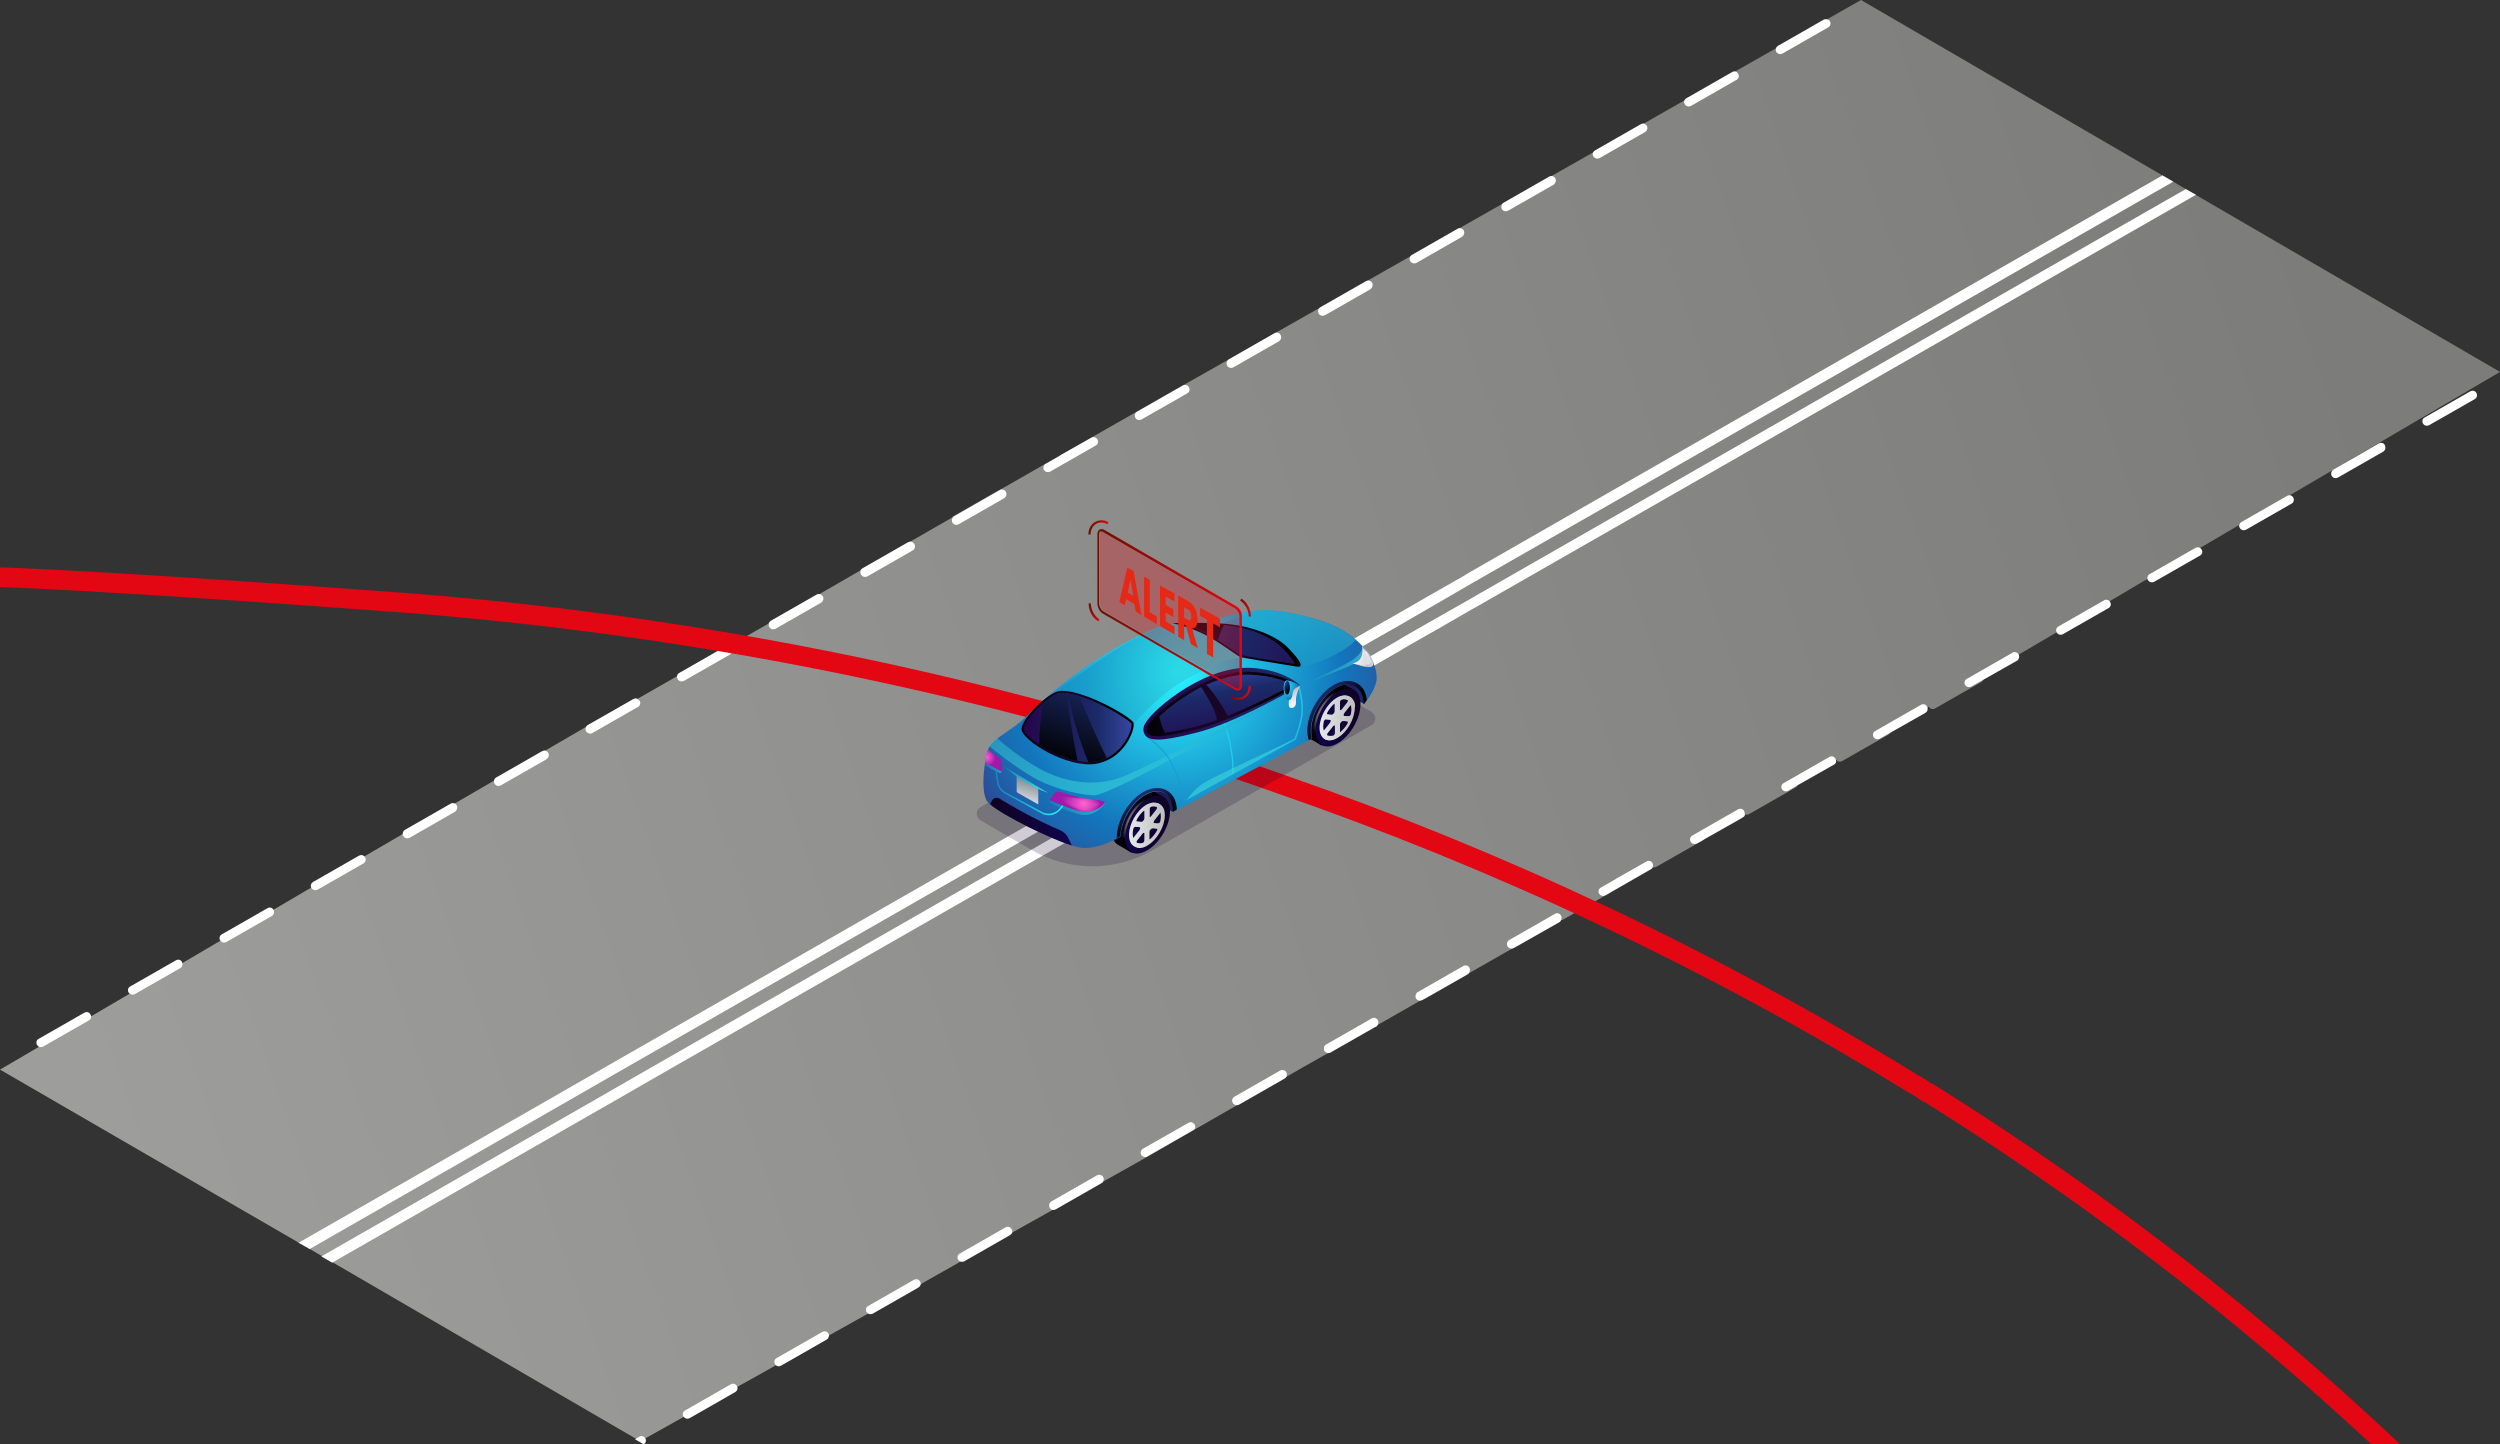 <svg width="599" height="346" viewBox="0 0 599 346" fill="none" xmlns="http://www.w3.org/2000/svg">
<rect x="0" y="0" width="599" height="346" fill="#333333" stroke="none"/>
<g clip-path="url(#clip0_1025_310)">
<path d="M599 89.11L563.773 109.784L558.662 112.786L548.646 118.654L536.449 125.818L527.046 131.345L514.509 138.714L505.379 144.104L492.705 151.541L483.643 156.863L482.416 157.546L475.057 161.912L475.125 161.981C475.262 162.254 475.262 162.527 475.262 162.731C475.194 163.004 474.989 163.277 474.717 163.414L463.61 169.759C463.474 169.827 463.269 169.895 463.065 169.895C462.724 169.895 462.315 169.691 462.111 169.35V169.281L461.77 169.486L452.844 174.603C452.981 174.876 452.981 175.149 452.981 175.354C452.912 175.627 452.708 175.9 452.435 176.036L441.329 182.382C441.193 182.45 440.988 182.518 440.784 182.518C440.443 182.518 440.034 182.314 439.898 181.972L430.631 187.294C430.768 187.499 430.768 187.772 430.699 188.045C430.631 188.318 430.427 188.591 430.154 188.727L419.048 195.073C418.912 195.141 418.707 195.209 418.503 195.209C418.298 195.209 418.026 195.141 417.89 195.005C417.821 194.936 417.753 194.868 417.685 194.732L408.418 200.054C408.487 200.258 408.487 200.463 408.487 200.668C408.418 200.941 408.282 201.214 407.941 201.35L407.737 201.486L396.835 207.696C396.699 207.764 396.494 207.832 396.29 207.832C396.154 207.832 395.949 207.764 395.813 207.696C395.677 207.627 395.54 207.559 395.472 207.423L386.205 212.745C386.274 212.949 386.274 213.154 386.205 213.29C386.137 213.563 385.933 213.836 385.66 213.973L374.554 220.318C374.418 220.387 374.213 220.455 374.009 220.455C373.873 220.455 373.804 220.455 373.668 220.387C373.532 220.318 373.327 220.25 373.259 220.114L363.924 225.504C363.924 225.64 363.924 225.845 363.924 225.981C363.856 226.254 363.652 226.527 363.379 226.664L352.273 233.009C352.137 233.077 351.932 233.146 351.728 233.146C351.591 233.146 351.523 233.146 351.387 233.077C351.251 233.009 351.114 232.941 351.046 232.873L341.643 238.263C341.643 238.4 341.643 238.536 341.643 238.604C341.575 238.877 341.371 239.15 341.098 239.287L329.992 245.632C329.855 245.7 329.651 245.768 329.447 245.768C329.31 245.768 329.242 245.768 329.106 245.7C328.97 245.632 328.902 245.632 328.833 245.564L319.362 251.022C319.362 251.091 319.362 251.227 319.362 251.295C319.294 251.568 319.09 251.841 318.817 251.978L312.412 255.594L275.958 276.541L274.8 277.223L264.239 283.159L252.315 289.846L242.435 295.372L230.17 302.264L220.63 307.654L208.093 314.682L198.69 319.936L185.948 327.1L176.681 332.286L163.872 339.45L154.741 344.567L153.378 345.318L152.22 344.635L79.721 302.469L77.132 300.967L74.134 299.193L71.477 297.692L0 256.276L9.335 250.818L21.804 243.517L31.003 238.127L43.676 230.758L52.739 225.436L65.481 217.998L74.543 212.676L87.216 205.239L96.347 199.917L108.884 192.548L118.287 187.09L130.484 179.925L140.364 174.194L141.727 173.375L151.675 167.576C151.947 167.439 152.288 167.371 152.629 167.507L162.168 162.049C162.236 161.776 162.373 161.503 162.713 161.298L173.683 155.021C173.956 154.885 174.229 154.816 174.501 154.953L179.339 152.155L184.109 149.426C184.177 149.153 184.381 148.949 184.585 148.812L195.556 142.535C195.76 142.398 196.033 142.398 196.237 142.398L206.049 136.735C206.117 136.53 206.321 136.394 206.458 136.258L217.428 129.98C217.564 129.912 217.769 129.844 217.973 129.844L228.057 124.044C228.126 123.908 228.262 123.839 228.398 123.703L239.368 117.426C239.505 117.358 239.573 117.358 239.709 117.289L250.202 111.285C250.202 111.285 250.27 111.217 250.339 111.217L253.677 109.306L254.086 109.033L261.445 104.871L272.075 98.799L278.956 94.909L283.59 92.249L293.947 86.381L305.598 79.762L315.819 73.963L327.607 67.276L337.691 61.544L349.615 54.721L359.564 49.058L371.624 42.235L381.504 36.64L393.837 29.612L403.649 24.017L415.845 17.058L425.589 11.531L437.854 4.571L445.894 0L518.12 42.03L520.71 43.532L523.708 45.306L526.297 46.806L599 89.11Z" fill="url(#paint0_linear_1025_310)"/>
<path d="M518.121 42.03L477.579 65.229L425.794 94.909L352.205 137.076L350.638 138.031L342.257 142.808L336.465 146.151L332.786 148.266L332.309 148.539L332.036 148.675L331.763 148.812L331.423 149.017L331.082 149.221L314.252 158.842L312.821 159.661L312.48 159.865L308.869 161.912L304.917 164.164L298.785 167.644L295.855 169.35L295.446 169.554L281.41 177.605L273.369 182.177L270.099 184.087L266.215 186.271L264.648 187.158L263.626 187.704L259.742 189.955L256.607 191.729L256.539 191.798L251.088 194.936L144.452 256.003L130.552 263.986L71.545 297.76L74.202 299.262L135.867 263.918L149.767 255.935L253.541 196.506L259.197 193.23L259.333 193.162L262.467 191.388L269.349 187.431L274.8 184.292L286.861 177.401C286.861 177.401 286.861 177.401 286.929 177.401L296.945 171.669L297.354 171.465L302.532 168.531L313.434 162.254L313.843 162.049C313.843 162.049 313.911 161.981 313.979 161.981L321.202 157.887L330.946 152.292L331.218 152.155L332.649 151.337L333.876 150.654L334.489 150.313L335.034 149.972L335.17 149.904L339.054 147.652L353.636 139.191H353.704H353.772L353.976 139.055L354.045 138.987L354.113 138.918L431.04 94.909L482.825 65.229L520.71 43.531L518.121 42.03Z" fill="white"/>
<path d="M523.708 45.305L488.89 65.229L437.105 94.909L355.953 141.375L355.816 141.443L355.748 141.511L354.999 141.921L354.045 142.467L351.592 143.899L351.455 143.968L341.848 149.426L335.784 152.906L335.375 153.179L334.217 153.861L332.104 155.089L314.525 165.119L314.116 165.324L306.689 169.554L298.512 174.262L298.103 174.467L265.67 193.026L262.604 194.732L262.467 194.8L256.403 198.28L155.491 256.071L141.727 263.986L76.996 301.036L79.585 302.537L146.974 263.918L160.874 255.935L259.197 199.644L265.602 195.96L265.738 195.892L267.441 194.936L281.41 186.885L285.771 184.36L288.837 182.586L291.971 180.744L293.266 179.994L297.695 177.469L299.126 176.65L299.534 176.446L310.436 170.237L314.729 167.78L315.138 167.576L335.716 155.772L336.124 155.499L337.623 154.612L342.666 151.746L344.369 150.791L344.505 150.722L347.299 149.085L347.912 148.744L352.273 146.219L355.203 144.582L356.702 143.695L356.838 143.626L442.215 94.773L494 65.092L526.161 46.67L523.708 45.305Z" fill="white"/>
<path d="M21.668 243.039C21.395 242.493 20.714 242.357 20.237 242.63L9.267 248.907C8.722 249.18 8.585 249.862 8.858 250.34C8.994 250.545 9.131 250.681 9.335 250.818C9.471 250.886 9.607 250.886 9.812 250.886C10.016 250.886 10.153 250.818 10.357 250.749L21.327 244.472C21.668 244.267 21.872 243.858 21.872 243.517C21.804 243.38 21.736 243.176 21.668 243.039ZM43.676 230.689C43.676 230.621 43.608 230.553 43.608 230.485C43.336 229.939 42.654 229.802 42.177 230.075L31.207 236.353C30.662 236.626 30.526 237.308 30.798 237.786C30.866 237.922 30.935 237.99 31.071 238.058C31.275 238.195 31.48 238.331 31.752 238.331C31.957 238.331 32.093 238.263 32.297 238.195L43.268 231.918C43.608 231.713 43.813 231.167 43.676 230.689ZM65.549 217.998C65.208 217.453 64.595 217.316 64.118 217.589L53.148 223.866C52.602 224.139 52.466 224.822 52.739 225.299C52.739 225.367 52.807 225.367 52.807 225.367C53.011 225.64 53.352 225.845 53.693 225.845C53.897 225.845 54.033 225.777 54.238 225.709L65.208 219.431C65.617 219.158 65.821 218.476 65.549 217.998ZM87.489 205.444C87.421 205.376 87.353 205.308 87.285 205.171C86.944 204.83 86.467 204.762 85.99 205.035L75.02 211.312C74.543 211.585 74.338 212.131 74.543 212.608C74.543 212.676 74.543 212.676 74.611 212.745C74.815 213.086 75.156 213.291 75.565 213.291C75.769 213.291 75.906 213.222 76.11 213.154L87.08 206.877C87.557 206.604 87.762 205.99 87.489 205.444ZM109.429 192.958C109.293 192.753 109.157 192.617 109.021 192.548C108.68 192.412 108.339 192.344 107.999 192.548L97.028 198.826C96.62 199.03 96.483 199.508 96.483 199.917C96.483 200.054 96.551 200.19 96.62 200.327C96.824 200.668 97.165 200.872 97.573 200.872C97.778 200.872 97.914 200.804 98.119 200.736L109.089 194.459C109.498 194.118 109.702 193.435 109.429 192.958ZM131.37 180.403C131.234 180.198 131.097 180.062 130.961 179.994C130.893 179.926 130.757 179.926 130.62 179.857C130.416 179.789 130.143 179.857 129.871 179.994L118.901 186.271C118.628 186.407 118.424 186.749 118.356 187.022C118.356 187.09 118.356 187.158 118.356 187.226C118.356 187.431 118.424 187.567 118.492 187.772C118.696 188.113 119.037 188.318 119.446 188.318C119.65 188.318 119.786 188.25 119.991 188.181L130.961 181.904C131.438 181.563 131.642 180.949 131.37 180.403ZM153.242 167.917C153.106 167.712 152.901 167.576 152.697 167.439C152.424 167.303 152.084 167.303 151.743 167.507L141.795 173.171L140.841 173.717C140.705 173.785 140.568 173.921 140.432 174.126C140.364 174.262 140.296 174.399 140.296 174.604C140.296 174.808 140.296 175.013 140.432 175.218C140.637 175.559 140.977 175.763 141.386 175.763C141.522 175.763 141.659 175.763 141.863 175.695C141.863 175.695 141.931 175.695 141.931 175.627L152.901 169.35C153.378 169.077 153.583 168.394 153.242 167.917ZM175.183 155.362C175.046 155.089 174.774 154.953 174.569 154.885C174.297 154.816 174.024 154.816 173.752 154.953L162.781 161.23C162.509 161.367 162.304 161.64 162.236 161.981C162.168 162.254 162.236 162.458 162.373 162.731C162.577 163.072 162.918 163.277 163.327 163.277C163.531 163.277 163.667 163.209 163.872 163.141L174.842 156.863C175.319 156.522 175.523 155.908 175.183 155.362ZM197.123 142.876C196.987 142.603 196.646 142.398 196.373 142.33C196.169 142.33 195.896 142.33 195.692 142.467L184.722 148.744C184.517 148.88 184.313 149.085 184.245 149.358C184.177 149.631 184.177 149.972 184.313 150.245C184.517 150.586 184.858 150.791 185.267 150.791C185.471 150.791 185.608 150.723 185.812 150.654L196.782 144.377C197.259 144.036 197.464 143.354 197.123 142.876ZM219.063 130.322C218.859 129.98 218.518 129.776 218.178 129.776C217.973 129.776 217.837 129.844 217.632 129.912L206.662 136.189C206.458 136.326 206.322 136.462 206.253 136.667C206.117 136.94 206.117 137.349 206.322 137.69C206.526 138.032 206.867 138.236 207.275 138.236C207.48 138.236 207.616 138.168 207.821 138.1L218.791 131.823C219.2 131.481 219.404 130.867 219.063 130.322ZM241.004 117.835C240.799 117.426 240.322 117.221 239.913 117.289C239.777 117.289 239.641 117.358 239.573 117.426L228.603 123.703C228.466 123.771 228.33 123.908 228.262 124.044C228.057 124.385 227.989 124.795 228.194 125.204C228.398 125.545 228.739 125.75 229.148 125.75C229.352 125.75 229.488 125.682 229.693 125.614L240.663 119.336C241.14 118.995 241.276 118.313 241.004 117.835ZM262.944 105.281C262.672 104.803 262.126 104.598 261.649 104.803C261.581 104.803 261.581 104.871 261.513 104.871L254.291 108.965L253.882 109.238L250.543 111.149C250.475 111.149 250.475 111.217 250.407 111.217C249.998 111.558 249.862 112.104 250.134 112.581C250.339 112.923 250.679 113.127 251.088 113.127C251.293 113.127 251.429 113.059 251.633 112.991L262.603 106.714C263.08 106.441 263.217 105.827 262.944 105.281ZM284.884 92.794C284.68 92.385 284.203 92.18 283.726 92.249C283.59 92.249 283.522 92.317 283.385 92.385L278.956 94.91L272.415 98.662C272.347 98.731 272.279 98.731 272.211 98.799C271.87 99.14 271.802 99.686 272.006 100.095C272.211 100.436 272.552 100.641 272.96 100.641C273.165 100.641 273.301 100.573 273.505 100.505L283.317 94.91L284.476 94.227C285.021 93.954 285.157 93.272 284.884 92.794ZM306.825 80.24C306.62 79.831 306.212 79.694 305.803 79.694C305.667 79.694 305.53 79.762 305.394 79.831L294.424 86.108C294.288 86.176 294.219 86.244 294.151 86.381C293.879 86.722 293.811 87.199 294.015 87.609C294.219 87.95 294.56 88.155 294.969 88.155C295.173 88.155 295.31 88.086 295.514 88.018L306.484 81.741C306.961 81.4 307.097 80.786 306.825 80.24ZM328.765 67.754C328.561 67.412 328.22 67.208 327.811 67.208C327.675 67.208 327.471 67.276 327.334 67.344L316.364 73.621C316.228 73.69 316.092 73.826 316.023 73.963C315.751 74.304 315.751 74.713 315.955 75.123C316.16 75.464 316.5 75.668 316.909 75.668C317.114 75.668 317.25 75.6 317.454 75.532L328.425 69.255C328.833 68.913 329.038 68.231 328.765 67.754ZM350.706 55.199C350.501 54.858 350.161 54.653 349.82 54.653C349.615 54.653 349.411 54.721 349.275 54.79L338.305 61.067C338.168 61.135 338.032 61.272 337.896 61.476C337.691 61.818 337.691 62.227 337.896 62.568C338.1 62.909 338.441 63.114 338.85 63.114C339.054 63.114 339.19 63.046 339.395 62.977L350.365 56.7C350.774 56.359 350.978 55.745 350.706 55.199ZM372.646 42.713C372.442 42.372 372.169 42.235 371.828 42.167C371.624 42.167 371.42 42.167 371.215 42.303L360.245 48.581C360.041 48.717 359.904 48.854 359.836 49.058C359.7 49.399 359.7 49.741 359.836 50.082C360.041 50.423 360.381 50.628 360.79 50.628C360.994 50.628 361.131 50.559 361.335 50.491L372.305 44.214C372.714 43.873 372.919 43.19 372.646 42.713ZM394.586 30.158C394.45 29.885 394.109 29.681 393.837 29.612C393.633 29.612 393.36 29.612 393.156 29.749L382.185 36.026C381.981 36.163 381.845 36.299 381.708 36.504C381.572 36.777 381.572 37.186 381.777 37.459C381.981 37.8 382.322 38.005 382.73 38.005C382.935 38.005 383.071 37.937 383.276 37.868L394.246 31.591C394.655 31.318 394.859 30.704 394.586 30.158ZM416.459 17.672C416.322 17.399 416.05 17.194 415.777 17.126C415.505 17.058 415.232 17.126 415.028 17.262L404.058 23.54C403.853 23.676 403.649 23.881 403.581 24.086C403.444 24.359 403.513 24.7 403.649 24.973C403.853 25.314 404.194 25.518 404.603 25.518C404.807 25.518 404.943 25.45 405.148 25.382L416.118 19.105C416.595 18.832 416.799 18.15 416.459 17.672ZM438.467 5.117C438.331 4.844 438.058 4.708 437.786 4.64C437.513 4.572 437.241 4.572 436.968 4.708L425.998 10.985C425.794 11.122 425.589 11.326 425.521 11.599C425.453 11.872 425.453 12.213 425.589 12.418C425.794 12.759 426.134 12.964 426.543 12.964C426.748 12.964 426.884 12.896 427.088 12.828L438.058 6.55C438.535 6.277 438.74 5.663 438.467 5.117Z" fill="white"/>
<path d="M154.673 344.704L154.605 344.635C154.333 344.089 153.651 343.953 153.174 344.226L152.152 344.84L153.311 345.522L154.265 346.068C154.742 345.727 154.878 345.181 154.673 344.704ZM176.682 332.354C176.682 332.286 176.614 332.149 176.546 332.081C176.273 331.535 175.592 331.398 175.115 331.671L164.145 337.949C163.599 338.222 163.463 338.904 163.736 339.382C163.736 339.45 163.804 339.518 163.872 339.518C164.076 339.791 164.417 339.927 164.69 339.927C164.894 339.927 165.03 339.859 165.235 339.791L176.205 333.514C176.614 333.241 176.818 332.763 176.682 332.354ZM198.486 319.526C198.214 318.98 197.532 318.844 197.055 319.117L186.085 325.394C185.54 325.667 185.404 326.349 185.676 326.827C185.744 326.963 185.812 327.032 185.881 327.1C186.085 327.236 186.358 327.373 186.562 327.373C186.766 327.373 186.903 327.305 187.107 327.236L198.077 320.959C198.418 320.754 198.622 320.345 198.622 319.936C198.622 319.867 198.622 319.663 198.486 319.526ZM220.426 307.04C220.154 306.494 219.473 306.358 218.996 306.631L208.025 312.908C207.48 313.181 207.344 313.863 207.617 314.341C207.685 314.477 207.821 314.614 208.025 314.75C208.162 314.818 208.366 314.887 208.57 314.887C208.775 314.887 208.911 314.818 209.116 314.75L220.086 308.473C220.358 308.268 220.563 307.995 220.631 307.654C220.631 307.449 220.563 307.245 220.426 307.04ZM242.367 294.485C242.094 293.94 241.413 293.803 240.936 294.076L229.966 300.353C229.421 300.626 229.284 301.309 229.557 301.786C229.693 302.059 229.898 302.196 230.17 302.264C230.306 302.264 230.375 302.332 230.511 302.332C230.715 302.332 230.852 302.264 231.056 302.196L242.026 295.918C242.231 295.782 242.435 295.577 242.503 295.372C242.571 295.1 242.571 294.758 242.367 294.485ZM264.307 281.999C264.239 281.794 264.035 281.658 263.898 281.59C263.558 281.453 263.217 281.385 262.876 281.59L251.906 287.867C251.565 288.072 251.361 288.413 251.361 288.822C251.361 289.027 251.429 289.163 251.497 289.368C251.702 289.709 251.974 289.914 252.315 289.914H252.383C252.588 289.914 252.724 289.846 252.928 289.778L263.898 283.5C264.035 283.432 264.103 283.364 264.239 283.227C264.512 282.818 264.512 282.34 264.307 281.999ZM286.248 269.445C286.111 269.24 285.907 269.103 285.703 268.967C285.43 268.831 285.089 268.831 284.749 269.035L274.8 274.698L273.847 275.244C273.506 275.449 273.37 275.722 273.301 276.063C273.301 276.268 273.301 276.472 273.438 276.677C273.642 277.018 273.983 277.223 274.392 277.223C274.528 277.223 274.664 277.223 274.8 277.155C274.8 277.155 274.869 277.155 274.869 277.087L275.959 276.472L285.839 270.809C286.384 270.605 286.52 269.99 286.248 269.445ZM308.188 256.89C308.052 256.617 307.779 256.481 307.575 256.412C307.302 256.344 307.03 256.344 306.757 256.481L295.787 262.758C295.514 262.894 295.31 263.167 295.242 263.509C295.174 263.781 295.242 263.986 295.378 264.259C295.583 264.6 295.923 264.805 296.332 264.805C296.536 264.805 296.673 264.737 296.877 264.668L307.847 258.391C308.324 258.118 308.461 257.436 308.188 256.89ZM330.128 244.404C329.992 244.131 329.651 243.926 329.379 243.858C329.174 243.858 328.902 243.858 328.698 243.994L317.727 250.272C317.455 250.408 317.319 250.613 317.25 250.886C317.182 251.159 317.182 251.5 317.319 251.773C317.523 252.114 317.864 252.319 318.272 252.319C318.477 252.319 318.613 252.25 318.818 252.182L319.499 251.773L329.311 246.178L329.856 245.905C330.197 245.564 330.401 244.95 330.128 244.404ZM352.069 231.849C351.864 231.508 351.524 231.303 351.183 231.303C350.979 231.303 350.842 231.372 350.638 231.44L339.668 237.717C339.463 237.854 339.327 237.99 339.259 238.195C339.123 238.468 339.123 238.877 339.259 239.218C339.463 239.559 339.804 239.764 340.213 239.764C340.417 239.764 340.554 239.696 340.758 239.628L341.78 239.082L351.592 233.487L351.796 233.35C352.137 233.077 352.341 232.395 352.069 231.849ZM374.009 219.363C373.805 218.954 373.328 218.749 372.919 218.817C372.783 218.817 372.715 218.885 372.578 218.954L361.608 225.231C361.472 225.299 361.336 225.436 361.267 225.572C360.995 225.913 360.995 226.323 361.199 226.732C361.404 227.073 361.744 227.278 362.153 227.278C362.358 227.278 362.494 227.21 362.698 227.141L364.061 226.391L373.669 220.932C373.737 220.932 373.737 220.864 373.805 220.864C374.146 220.386 374.282 219.841 374.009 219.363ZM395.95 206.808C395.677 206.263 394.996 206.126 394.519 206.399L387.296 210.493L386.887 210.766L383.549 212.676C383.48 212.676 383.48 212.745 383.412 212.745C383.003 213.086 382.867 213.632 383.14 214.109C383.344 214.45 383.685 214.655 384.094 214.655C384.298 214.655 384.434 214.587 384.639 214.519L386.342 213.563L395.609 208.241C395.745 208.173 395.881 208.037 395.95 207.9C396.086 207.627 396.154 207.218 395.95 206.808ZM417.89 194.322C417.617 193.776 416.936 193.64 416.459 193.913L412.03 196.437L405.489 200.19C405.353 200.258 405.216 200.395 405.08 200.599C404.876 200.941 404.876 201.35 405.08 201.691C405.285 202.032 405.625 202.237 406.034 202.237C406.238 202.237 406.375 202.169 406.579 202.101L407.465 201.623L408.623 200.941L416.459 196.506L417.617 195.823C417.89 195.687 418.026 195.482 418.094 195.209C418.026 194.868 418.026 194.595 417.89 194.322ZM439.899 182.109C439.899 181.972 439.83 181.904 439.762 181.768C439.49 181.222 438.808 181.085 438.331 181.358L427.361 187.636C426.816 187.908 426.68 188.591 426.952 189.068C427.157 189.41 427.497 189.614 427.906 189.614C428.111 189.614 428.247 189.546 428.451 189.478L430.768 188.113L439.422 183.201C439.83 182.996 440.035 182.586 439.899 182.109ZM461.839 169.554C461.839 169.486 461.771 169.418 461.703 169.281C461.43 168.736 460.749 168.599 460.272 168.872L449.302 175.149C448.757 175.422 448.62 176.104 448.893 176.582C449.097 176.923 449.438 177.128 449.847 177.128C450.051 177.128 450.187 177.06 450.392 176.991L453.049 175.49L461.362 170.782C461.771 170.51 461.975 169.964 461.839 169.554ZM483.711 156.863C483.711 156.863 483.711 156.795 483.643 156.795C483.439 156.386 482.962 156.181 482.485 156.249C482.348 156.249 482.28 156.317 482.212 156.386L471.242 162.663C470.697 162.936 470.561 163.618 470.833 164.096C471.038 164.437 471.378 164.642 471.787 164.642C471.992 164.642 472.128 164.573 472.332 164.505L475.33 162.799L482.553 158.706L483.302 158.296C483.779 157.955 483.916 157.341 483.711 156.863ZM505.583 144.241C505.515 144.172 505.515 144.104 505.447 144.036C505.106 143.695 504.561 143.558 504.153 143.831L493.182 150.108C492.705 150.381 492.501 150.995 492.774 151.541C492.978 151.882 493.319 152.087 493.727 152.087C493.932 152.087 494.068 152.019 494.273 151.951L505.243 145.673C505.72 145.4 505.924 144.718 505.583 144.241ZM527.524 131.686C527.456 131.55 527.319 131.413 527.115 131.277C526.774 131.072 526.366 131.072 526.025 131.277L515.055 137.554C514.646 137.759 514.441 138.236 514.51 138.646C514.51 138.782 514.578 138.85 514.646 138.987C514.85 139.328 515.191 139.533 515.6 139.533C515.804 139.533 515.94 139.464 516.145 139.396L527.115 133.119C527.66 132.846 527.796 132.232 527.524 131.686ZM549.464 119.2C549.328 118.927 548.987 118.722 548.715 118.654C548.51 118.654 548.238 118.654 548.033 118.79L537.063 125.068C536.791 125.204 536.586 125.545 536.518 125.818C536.45 126.023 536.518 126.296 536.654 126.5C536.859 126.842 537.199 127.046 537.608 127.046C537.813 127.046 537.949 126.978 538.153 126.91L549.124 120.633C549.601 120.36 549.737 119.677 549.464 119.2ZM571.405 106.645C571.132 106.099 570.451 105.963 569.974 106.236L563.841 109.784L559.072 112.513C558.935 112.581 558.867 112.65 558.799 112.786C558.527 113.127 558.458 113.605 558.663 114.014C558.867 114.355 559.208 114.56 559.617 114.56C559.821 114.56 559.957 114.492 560.162 114.424L571.132 108.146C571.541 107.805 571.677 107.191 571.405 106.645ZM593.345 94.159C593.072 93.613 592.391 93.477 591.914 93.749L580.944 100.027C580.399 100.3 580.263 100.982 580.535 101.46C580.74 101.801 581.08 102.005 581.489 102.005C581.693 102.005 581.83 101.937 582.034 101.869L593.004 95.592C593.481 95.319 593.618 94.636 593.345 94.159Z" fill="white"/>
<path d="M582 356C571.422 345.632 560.409 335.588 548.959 325.706C521.587 302.216 492.69 280.994 462.375 262.039C462.156 261.877 461.938 261.715 461.72 261.715C460.521 260.905 459.212 260.095 458.013 259.447C410.359 230.125 359.542 206.149 306.763 187.843C304.8 187.195 302.728 186.385 300.766 185.737C298.476 184.927 296.076 184.117 293.786 183.469C291.715 182.821 289.752 182.173 287.68 181.525C225.959 161.761 161.729 149.449 96.955 144.427C76.89 142.969 -0.752 137.137 -17 138.109" stroke="#E30613" stroke-width="4.727" stroke-miterlimit="10" stroke-linecap="round"/>
<path d="M281.137 194.595L271.461 189.887L281.682 186.407L281.137 194.595Z" fill="url(#paint1_linear_1025_310)"/>
<path d="M326.926 168.667L317.25 163.959L327.471 160.479L326.926 168.667Z" fill="url(#paint2_linear_1025_310)"/>
<path opacity="0.2" d="M328.561 173.785L276.095 203.738C267.169 208.855 256.13 208.855 247.204 203.67L234.939 196.574C233.713 195.823 233.713 194.049 234.939 193.367L300.556 155.294C301.169 154.953 301.851 154.953 302.396 155.294L328.493 170.509C329.855 171.26 329.855 173.034 328.561 173.785Z" fill="#16032E"/>
<path d="M311.867 173.239C311.867 174.945 312.48 176.105 313.366 176.719C313.366 176.719 316.364 178.424 316.364 178.493C317.318 179.039 316.705 177.81 318.204 176.923C321.202 175.218 323.655 170.987 323.655 167.576C323.655 165.87 325.222 165.87 324.268 165.256C324.268 165.256 321.134 163.482 321.066 163.482C320.112 162.936 318.749 163.072 317.25 163.891C314.32 165.597 311.867 169.759 311.867 173.239Z" fill="url(#paint3_linear_1025_310)"/>
<path d="M315.069 175.013C315.069 178.493 317.522 179.857 320.52 178.083C323.518 176.378 325.971 172.147 325.971 168.736C325.971 165.256 323.518 163.891 320.52 165.665C317.454 167.371 315.069 171.533 315.069 175.013Z" fill="url(#paint4_linear_1025_310)"/>
<path d="M320.18 165.529C321.61 164.71 322.905 164.573 323.927 165.051C323.041 164.778 321.883 164.983 320.657 165.665C317.658 167.371 315.205 171.601 315.205 175.013C315.205 176.787 315.887 178.015 316.909 178.561C315.614 178.22 314.729 176.855 314.729 174.808C314.797 171.397 317.181 167.234 320.18 165.529Z" fill="url(#paint5_radial_1025_310)"/>
<path d="M324.2 167.985C324.064 167.712 323.928 167.439 323.723 167.234C323.655 167.098 323.519 167.03 323.383 166.961C323.315 166.893 323.246 166.893 323.178 166.825C323.042 166.757 322.974 166.757 322.838 166.689C322.565 166.62 322.224 166.552 321.884 166.62C321.407 166.689 320.862 166.825 320.317 167.166C318 168.531 316.16 171.738 316.16 174.399C316.16 175.9 316.773 176.923 317.727 177.264C317.727 177.264 317.727 177.264 317.795 177.264C318.477 177.469 319.363 177.333 320.317 176.787C322.633 175.422 324.473 172.215 324.473 169.554C324.473 168.94 324.405 168.394 324.2 167.985ZM323.178 171.601H322.77L322.02 171.533H321.884C321.747 171.533 321.679 171.396 321.679 171.26V171.124C321.679 170.987 321.747 170.782 321.884 170.646L323.178 169.008C323.315 168.872 323.451 168.804 323.587 168.804C323.655 168.804 323.655 168.872 323.655 168.94C323.723 169.213 323.792 169.554 323.792 169.964C323.792 170.305 323.723 170.714 323.655 171.124C323.655 171.328 323.383 171.601 323.178 171.601ZM320.794 168.19C320.794 167.917 320.998 167.644 321.202 167.576C321.747 167.439 322.293 167.439 322.701 167.644H322.77H322.838C322.974 167.712 322.974 168.053 322.77 168.326L321.475 169.964C321.339 170.1 321.202 170.168 321.134 170.168C321.066 170.168 321.066 170.168 320.998 170.168C320.862 170.168 320.794 170.1 320.794 169.895V168.19ZM316.91 175.013C316.842 174.74 316.773 174.399 316.773 173.989C316.773 173.648 316.842 173.239 316.91 172.829C316.978 172.556 317.25 172.283 317.387 172.283L318.681 172.42C318.749 172.42 318.818 172.488 318.818 172.488C318.818 172.556 318.818 172.556 318.818 172.625V172.761C318.818 172.898 318.749 173.102 318.613 173.239L317.319 174.876C317.25 174.944 317.182 175.013 317.046 175.081C317.046 175.149 316.91 175.149 316.91 175.013ZM319.363 168.599C319.567 168.463 319.703 168.463 319.771 168.599C319.771 168.599 319.771 168.667 319.771 168.735V170.441C319.771 170.578 319.703 170.782 319.567 170.919C319.499 170.987 319.499 170.987 319.431 171.055C319.294 171.192 319.158 171.26 319.09 171.26L317.932 171.192H317.795C317.591 171.192 317.591 170.919 317.727 170.646C318.204 169.827 318.749 169.077 319.363 168.599ZM317.864 175.559L319.158 173.921C319.294 173.785 319.431 173.716 319.499 173.716C319.499 173.716 319.567 173.716 319.635 173.716C319.703 173.716 319.771 173.716 319.771 173.785C319.771 173.853 319.84 173.853 319.84 173.921V175.627C319.84 175.9 319.635 176.173 319.431 176.241C319.226 176.309 319.09 176.309 318.886 176.309C318.613 176.309 318.341 176.309 318.136 176.241C318 176.241 317.932 176.173 317.795 176.104C317.659 176.173 317.659 175.831 317.864 175.559ZM320.794 175.217V173.512C320.794 173.375 320.862 173.17 320.998 173.034C321.066 172.966 321.066 172.966 321.134 172.898C321.27 172.761 321.407 172.693 321.475 172.693L322.224 172.761L322.77 172.829C322.838 172.829 322.906 172.898 322.906 172.898C322.974 173.034 322.974 173.17 322.838 173.375C322.429 174.126 321.816 174.808 321.202 175.354C321.134 175.422 321.134 175.422 321.066 175.422C320.862 175.49 320.794 175.422 320.794 175.217Z" fill="url(#paint6_linear_1025_310)"/>
<path d="M324.473 168.122C324.268 167.712 324.064 167.371 323.723 167.098C323.519 166.962 323.382 166.893 323.11 166.825C323.042 166.825 323.042 166.825 322.974 166.757C322.701 166.689 322.36 166.689 322.02 166.689C321.543 166.757 321.066 166.962 320.521 167.235C318.204 168.531 316.364 171.806 316.364 174.467C316.364 175.832 316.909 176.787 317.659 177.196C318.408 177.537 319.362 177.469 320.453 176.787C322.769 175.491 324.609 172.215 324.609 169.554C324.745 169.077 324.677 168.531 324.473 168.122ZM320.112 175.832C320.112 176.105 319.907 176.378 319.703 176.446C319.362 176.514 319.09 176.582 318.749 176.514C318.545 176.514 318.34 176.446 318.136 176.309H318.068C317.931 176.241 317.931 175.9 318.136 175.627L319.43 173.989C319.567 173.853 319.703 173.785 319.771 173.785C319.839 173.785 319.839 173.785 319.907 173.785C320.044 173.785 320.112 173.921 320.112 174.058V175.832ZM321.475 167.644C321.952 167.507 322.36 167.507 322.701 167.644H322.769C322.906 167.644 322.974 167.712 323.11 167.78C323.246 167.849 323.246 168.19 323.042 168.463L321.747 170.1C321.611 170.237 321.475 170.305 321.406 170.305C321.338 170.305 321.338 170.305 321.27 170.305C321.202 170.305 321.134 170.237 321.134 170.237C321.134 170.169 321.066 170.169 321.066 170.1V168.394C320.998 167.985 321.27 167.712 321.475 167.644ZM323.928 169.009C323.996 169.281 324.064 169.623 324.064 170.032C324.064 170.373 323.996 170.783 323.928 171.192C323.859 171.465 323.587 171.738 323.451 171.738L322.701 171.67L322.156 171.601C322.088 171.601 322.02 171.533 322.02 171.533C322.02 171.465 321.952 171.465 321.952 171.397V171.328V171.26C321.952 171.124 322.02 170.919 322.156 170.783L323.451 169.145C323.519 169.077 323.519 169.077 323.587 169.009C323.655 169.009 323.655 168.94 323.723 168.94C323.791 168.872 323.928 168.872 323.928 169.009ZM321.475 175.422C321.27 175.559 321.134 175.559 321.066 175.422C321.066 175.422 321.066 175.354 321.066 175.286V173.58C321.066 173.444 321.134 173.239 321.27 173.102C321.338 173.034 321.338 173.034 321.406 172.966C321.543 172.83 321.679 172.761 321.747 172.761H322.156L322.905 172.83H323.042C323.246 172.83 323.246 173.102 323.11 173.375C322.633 174.194 322.088 174.945 321.475 175.422ZM320.112 168.804V170.51C320.112 170.646 320.044 170.851 319.907 170.987C319.839 171.056 319.839 171.056 319.771 171.124C319.635 171.26 319.499 171.328 319.43 171.328L318.136 171.192C318.068 171.192 318 171.124 318 171.124C317.931 170.987 317.931 170.851 318.068 170.646C318.477 169.896 319.022 169.213 319.635 168.667C319.703 168.599 319.771 168.599 319.771 168.599C319.976 168.531 320.112 168.599 320.112 168.804ZM317.659 175.013C317.454 175.218 317.25 175.286 317.182 175.081C317.114 174.808 317.046 174.467 317.046 174.058C317.046 173.717 317.114 173.307 317.182 172.898C317.25 172.625 317.523 172.352 317.659 172.352L318.817 172.488H318.954C319.09 172.488 319.158 172.625 319.158 172.761V172.898C319.158 173.034 319.09 173.239 318.954 173.375L317.659 175.013Z" fill="url(#paint7_linear_1025_310)"/>
<path d="M266.283 198.894C266.283 200.599 266.896 201.759 267.782 202.373C267.782 202.373 270.78 204.079 270.78 204.147C271.734 204.693 271.121 203.465 272.62 202.578C275.618 200.872 278.071 196.642 278.071 193.23C278.071 191.525 279.638 191.525 278.684 190.911C278.684 190.911 275.55 189.137 275.482 189.137C274.528 188.591 273.165 188.727 271.666 189.546C268.668 191.252 266.283 195.414 266.283 198.894Z" fill="url(#paint8_linear_1025_310)"/>
<path d="M269.418 200.668C269.418 204.148 271.871 205.512 274.869 203.738C277.867 202.032 280.32 197.802 280.32 194.391C280.32 190.911 277.867 189.546 274.869 191.32C271.871 193.026 269.418 197.256 269.418 200.668Z" fill="url(#paint9_linear_1025_310)"/>
<path d="M274.596 191.183C276.026 190.365 277.321 190.228 278.343 190.706C277.457 190.433 276.299 190.638 275.073 191.32C272.074 193.026 269.622 197.256 269.622 200.668C269.622 202.442 270.303 203.67 271.325 204.216C270.03 203.874 269.145 202.51 269.145 200.463C269.145 197.12 271.597 192.889 274.596 191.183Z" fill="url(#paint10_radial_1025_310)"/>
<path d="M278.344 193.23C278.276 193.094 278.207 193.026 278.071 192.889C277.935 192.685 277.73 192.548 277.458 192.48C277.117 192.343 276.777 192.275 276.368 192.275C275.823 192.343 275.277 192.48 274.664 192.821C272.348 194.186 270.508 197.392 270.508 200.054C270.508 201.623 271.121 202.646 272.143 202.919C272.824 203.124 273.71 202.987 274.664 202.442C276.981 201.077 278.821 197.87 278.821 195.209C278.821 194.39 278.684 193.708 278.344 193.23ZM277.526 197.256H277.117L276.368 197.188H276.231C276.095 197.188 276.027 197.051 276.027 196.915V196.778C276.027 196.642 276.095 196.437 276.231 196.301L277.526 194.663C277.662 194.527 277.867 194.459 277.935 194.459C278.003 194.459 278.003 194.527 278.003 194.595C278.071 194.868 278.139 195.209 278.139 195.618C278.139 195.96 278.071 196.369 278.003 196.778C278.003 196.983 277.73 197.256 277.526 197.256ZM275.141 193.844C275.141 193.572 275.346 193.299 275.55 193.23C276.095 193.094 276.64 193.094 277.049 193.299H277.117C277.253 193.367 277.253 193.708 277.049 193.981L275.754 195.618C275.618 195.755 275.482 195.823 275.414 195.823C275.414 195.823 275.346 195.823 275.277 195.823C275.141 195.823 275.073 195.755 275.073 195.55V193.844H275.141ZM271.257 200.668C271.189 200.395 271.121 200.054 271.121 199.712C271.121 199.371 271.189 198.962 271.257 198.552C271.325 198.279 271.598 198.007 271.734 198.007L273.029 198.143C273.097 198.143 273.165 198.211 273.165 198.211C273.165 198.279 273.165 198.28 273.165 198.348V198.484C273.165 198.621 273.097 198.825 272.961 198.962L271.666 200.599C271.598 200.668 271.53 200.736 271.462 200.804C271.394 200.804 271.325 200.804 271.257 200.668ZM273.778 194.254C273.983 194.117 274.119 194.117 274.187 194.254C274.187 194.254 274.187 194.322 274.187 194.39V196.096C274.187 196.233 274.119 196.437 273.983 196.574C273.915 196.642 273.915 196.642 273.847 196.71C273.71 196.847 273.574 196.915 273.506 196.915L272.348 196.847H272.211C272.007 196.847 272.007 196.505 272.143 196.233C272.62 195.482 273.165 194.8 273.778 194.254ZM272.211 201.282L273.506 199.644C273.642 199.508 273.778 199.439 273.847 199.439C273.847 199.439 273.915 199.439 273.983 199.439C274.051 199.439 274.119 199.508 274.119 199.508C274.119 199.576 274.187 199.576 274.187 199.644V201.35C274.187 201.623 273.983 201.896 273.778 201.964C273.574 202.032 273.438 202.032 273.233 202.032C273.029 202.032 272.756 202.032 272.552 201.964C272.416 201.896 272.279 201.896 272.143 201.828C272.007 201.828 272.075 201.486 272.211 201.282ZM275.141 200.872V199.166C275.141 199.03 275.209 198.825 275.346 198.689C275.414 198.621 275.414 198.621 275.482 198.552C275.618 198.416 275.754 198.348 275.823 198.348L276.572 198.416L277.117 198.484C277.185 198.484 277.253 198.484 277.253 198.552C277.322 198.689 277.322 198.825 277.185 199.03C276.776 199.781 276.231 200.463 275.618 201.009C275.55 201.077 275.482 201.077 275.482 201.077C275.277 201.145 275.141 201.077 275.141 200.872Z" fill="url(#paint11_linear_1025_310)"/>
<path d="M278.616 193.367C278.48 193.162 278.275 192.958 278.071 192.821C277.867 192.685 277.662 192.548 277.458 192.48C277.185 192.412 276.913 192.344 276.572 192.412C276.095 192.48 275.482 192.616 274.937 192.958C272.62 194.322 270.78 197.529 270.78 200.19C270.78 201.623 271.325 202.578 272.143 202.988C272.893 203.329 273.846 203.261 274.937 202.578C277.253 201.214 279.093 198.007 279.093 195.346C279.093 194.527 278.957 193.845 278.616 193.367ZM274.46 201.555C274.46 201.828 274.255 202.101 274.051 202.169C273.71 202.237 273.37 202.305 273.097 202.237C272.893 202.237 272.756 202.169 272.552 202.101C272.484 202.101 272.484 202.032 272.416 202.032C272.279 201.964 272.279 201.623 272.484 201.35L273.778 199.713C273.915 199.576 274.051 199.508 274.119 199.508C274.119 199.508 274.187 199.508 274.255 199.508C274.392 199.508 274.46 199.644 274.46 199.781V201.555ZM275.822 193.299C276.299 193.162 276.708 193.162 277.117 193.299C277.253 193.299 277.322 193.367 277.458 193.435C277.594 193.504 277.594 193.845 277.39 194.118L276.095 195.755C275.959 195.892 275.822 195.96 275.754 195.96C275.686 195.96 275.686 195.96 275.618 195.96C275.55 195.96 275.482 195.96 275.482 195.892C275.482 195.823 275.482 195.823 275.482 195.755V194.049C275.414 193.64 275.618 193.367 275.822 193.299ZM278.344 194.732C278.412 195.005 278.48 195.346 278.48 195.755C278.48 196.096 278.412 196.506 278.344 196.915C278.275 197.188 278.003 197.461 277.867 197.461L277.117 197.393L276.572 197.324C276.504 197.324 276.436 197.324 276.436 197.256C276.436 197.188 276.436 197.188 276.436 197.12V197.052V196.983C276.436 196.847 276.504 196.642 276.64 196.506L277.935 194.868C277.935 194.8 278.003 194.8 278.071 194.732C278.139 194.663 278.139 194.663 278.207 194.663C278.207 194.527 278.275 194.595 278.344 194.732ZM275.822 201.145C275.618 201.282 275.482 201.282 275.414 201.145C275.414 201.145 275.414 201.077 275.414 201.009V199.303C275.414 199.167 275.482 198.962 275.618 198.826C275.686 198.757 275.686 198.757 275.754 198.689C275.891 198.553 276.027 198.484 276.095 198.484H276.504L277.253 198.553H277.39C277.594 198.553 277.594 198.826 277.458 199.098C276.981 199.917 276.436 200.6 275.822 201.145ZM274.46 194.459V196.165C274.46 196.301 274.392 196.506 274.255 196.642C274.187 196.71 274.187 196.71 274.119 196.779C273.983 196.915 273.846 196.983 273.778 196.983L272.484 196.847C272.416 196.847 272.347 196.779 272.347 196.779C272.279 196.642 272.279 196.506 272.416 196.301C272.824 195.55 273.37 194.868 273.983 194.322C274.051 194.254 274.119 194.254 274.119 194.254C274.323 194.186 274.46 194.254 274.46 194.459ZM271.53 200.804C271.462 200.463 271.394 200.19 271.394 199.781C271.394 199.44 271.462 199.03 271.53 198.621C271.598 198.348 271.87 198.075 272.007 198.075L273.165 198.211H273.301C273.438 198.211 273.506 198.28 273.506 198.484V198.621C273.506 198.757 273.438 198.962 273.301 199.098L272.007 200.736C271.87 200.941 271.598 201.009 271.53 200.804Z" fill="url(#paint12_linear_1025_310)"/>
<path d="M274.391 190.501C275.413 189.955 276.367 189.614 277.321 189.614C279.501 189.614 280.932 191.184 281.205 194.527L314.252 176.992C314.184 175.695 314.184 175.354 314.184 175.013C314.184 171.192 316.773 166.757 320.043 164.846C321.066 164.301 322.019 163.959 322.973 163.959C325.358 163.959 326.857 165.802 326.857 168.667C328.084 167.166 329.855 164.505 329.855 162.39C329.855 157.887 325.495 151.268 315.478 148.403C306.28 145.81 302.396 145.673 296.195 147.038C289.995 148.403 289.45 149.29 286.452 149.631C283.453 149.972 282.159 146.765 267.645 155.089C253.132 163.414 246.863 171.192 243.593 173.648C240.322 176.105 238.278 177.06 237.12 178.834C235.961 180.608 234.803 189.273 236.438 191.866C238.074 194.459 254.836 202.715 259.128 203.124C263.08 203.533 267.782 200.872 268.463 200.463C268.668 196.642 271.189 192.344 274.391 190.501Z" fill="url(#paint13_radial_1025_310)"/>
<path opacity="0.5" d="M324.813 153.315C322.565 151.337 319.43 149.563 315.41 148.471C309.482 146.765 305.803 146.151 302.191 146.219C299.193 146.97 295.718 148.061 292.856 149.426C288.768 151.268 310.709 159.797 310.709 159.797C314.524 160.002 322.973 155.772 324.813 153.315Z" fill="url(#paint14_linear_1025_310)"/>
<path opacity="0.5" d="M271.257 173.989C271.257 173.989 276.708 167.03 284.135 162.799C292.857 157.887 297.422 157.477 297.422 157.477L290.608 151.882L281.818 149.358C281.818 149.358 277.253 150.04 271.189 153.315C265.057 156.59 252.11 166.416 252.11 166.416L271.257 173.989Z" fill="url(#paint15_linear_1025_310)"/>
<path d="M253.677 165.597C251.156 166.006 244.955 171.942 244.751 174.603C244.546 177.264 255.789 184.224 262.671 182.996C269.485 181.768 272.006 174.74 271.597 173.239C271.188 171.806 258.855 164.778 253.677 165.597Z" fill="url(#paint16_linear_1025_310)"/>
<path d="M260.968 182.587C255.585 182.587 248.499 178.697 246.046 176.036C245.229 175.149 245.229 174.672 245.229 174.603C245.433 172.147 251.497 166.416 253.678 166.075C253.95 166.006 254.223 166.006 254.495 166.006C259.878 166.006 270.44 172.147 271.121 173.444C271.189 173.785 270.985 175.422 269.69 177.469C268.736 179.038 266.488 181.768 262.604 182.45C262.127 182.587 261.582 182.587 260.968 182.587Z" fill="url(#paint17_linear_1025_310)"/>
<path d="M280.864 149.29C280.864 149.29 289.381 149.017 294.628 149.563C299.875 150.108 305.462 152.155 308.324 154.953C310.709 157.273 312.889 160.07 310.777 159.729C308.596 159.388 298.171 157.682 297.354 157.477C296.536 157.273 293.947 155.089 289.654 152.565C285.634 150.313 280.864 149.29 280.864 149.29Z" fill="url(#paint18_linear_1025_310)"/>
<path d="M310.027 159.047C309.959 159.047 309.891 159.047 309.823 159.047C307.71 158.774 297.967 157.136 297.217 156.931C296.945 156.863 296.127 156.317 295.173 155.635C293.81 154.68 292.039 153.452 289.654 152.087C287.678 150.927 285.497 150.108 283.794 149.563C284.271 149.563 284.748 149.563 285.293 149.563C287.882 149.563 290.88 149.494 293.606 149.767C298.989 150.313 304.372 152.428 307.029 155.021C309.346 157.341 310.231 158.705 310.231 159.047C310.095 159.047 310.095 159.047 310.027 159.047Z" fill="url(#paint19_linear_1025_310)"/>
<g opacity="0.5">
<path d="M295.582 185.384H295.241C295.241 185.316 295.582 180.403 293.47 174.194C292.175 170.373 287.474 164.573 287.474 164.505L287.746 164.301C287.814 164.369 292.516 170.237 293.81 174.126C295.855 180.335 295.582 185.316 295.582 185.384Z" fill="url(#paint20_linear_1025_310)"/>
</g>
<path opacity="0.5" d="M251.565 191.729L251.77 192.548C251.77 192.548 255.994 194.595 259.061 195.209C262.127 195.823 264.716 192.753 264.716 192.344C264.716 191.934 263.149 192.548 260.083 192.139C258.243 191.798 253.405 192.412 251.565 191.729Z" fill="url(#paint21_linear_1025_310)"/>
<path d="M252.519 190.228L251.497 191.661C251.497 191.661 252.655 192.207 254.154 192.821C255.653 193.435 257.629 194.117 259.128 194.39C260.696 194.732 262.058 194.254 263.081 193.708C264.103 193.162 264.716 192.412 264.716 192.207C264.716 191.798 263.285 191.798 260.151 191.32C258.652 191.115 255.994 190.365 254.086 189.751C253.541 189.546 252.86 189.751 252.519 190.228Z" fill="url(#paint22_radial_1025_310)"/>
<path d="M252.587 190.296C252.928 189.819 253.609 189.682 254.155 189.887C255.108 190.228 256.199 190.569 257.289 190.842C258.311 191.115 259.333 191.32 260.083 191.456C260.696 191.525 261.309 191.593 261.786 191.661C263.558 191.866 264.443 192.002 264.512 192.275C264.58 192.48 264.035 193.162 263.149 193.64C262.331 194.117 261.241 194.527 260.083 194.459C259.81 194.459 259.537 194.39 259.265 194.39C257.834 194.117 255.994 193.435 254.563 192.889C253.133 192.343 252.042 191.866 252.042 191.798C251.906 191.729 252.519 190.774 252.451 190.706L252.587 190.296Z" fill="url(#paint23_radial_1025_310)"/>
<path d="M252.655 190.297C252.996 189.887 253.609 189.751 254.222 189.955C255.176 190.297 256.198 190.569 257.288 190.842C258.31 191.115 259.264 191.32 259.946 191.456C260.559 191.525 261.104 191.593 261.581 191.661C263.284 191.866 264.102 191.934 264.238 192.207C264.307 192.412 263.898 193.026 263.08 193.503C262.262 193.981 261.24 194.39 260.014 194.39C259.741 194.39 259.469 194.322 259.196 194.322C257.833 194.049 256.13 193.435 254.699 192.889C253.404 192.343 252.382 191.934 252.314 191.866C252.11 191.798 252.519 190.842 252.382 190.774L252.655 190.297Z" fill="url(#paint24_radial_1025_310)"/>
<path d="M252.792 190.297C253.133 189.955 253.746 189.819 254.291 190.024C255.177 190.297 256.267 190.638 257.221 190.911C258.175 191.184 259.129 191.388 259.81 191.525C260.424 191.593 260.969 191.661 261.446 191.729C263.013 191.934 263.83 192.002 264.035 192.275C264.171 192.48 263.762 192.958 263.149 193.435C262.4 193.913 261.309 194.322 260.083 194.322C259.81 194.322 259.538 194.254 259.265 194.254C257.971 193.981 256.335 193.435 255.041 192.958C253.814 192.48 252.86 192.071 252.792 192.002C252.451 191.866 252.724 190.979 252.52 190.911L252.792 190.297Z" fill="url(#paint25_radial_1025_310)"/>
<path d="M252.86 190.297C253.201 190.024 253.814 189.955 254.359 190.092C255.245 190.365 256.267 190.706 257.221 190.979C258.175 191.252 259.061 191.457 259.742 191.525C260.355 191.593 260.832 191.661 261.309 191.729C262.808 191.934 263.626 192.002 263.83 192.207C263.967 192.344 263.694 192.821 263.217 193.231C262.468 193.708 261.377 194.186 260.151 194.118C259.878 194.118 259.606 194.049 259.333 194.049C258.107 193.776 256.608 193.299 255.313 192.821C254.155 192.412 253.337 192.002 253.133 191.934C252.724 191.798 252.792 190.911 252.52 190.842L252.86 190.297Z" fill="url(#paint26_radial_1025_310)"/>
<path d="M252.928 190.365C253.269 190.16 253.814 190.092 254.359 190.228C255.245 190.501 256.199 190.774 257.153 191.047C258.039 191.32 258.924 191.525 259.606 191.593C260.151 191.661 260.696 191.729 261.105 191.798C262.468 192.002 263.285 192.07 263.558 192.275C263.762 192.412 263.558 192.821 263.149 193.162C262.4 193.64 261.309 194.117 260.083 194.049C259.81 194.049 259.538 193.981 259.265 193.981C258.107 193.776 256.744 193.299 255.518 192.821C254.496 192.412 253.678 192.07 253.473 192.002C252.928 191.798 252.86 191.047 252.52 190.911L252.928 190.365Z" fill="url(#paint27_radial_1025_310)"/>
<path d="M252.996 190.365C253.337 190.228 253.882 190.16 254.359 190.365C255.177 190.638 256.131 190.911 257.017 191.184C257.902 191.388 258.72 191.593 259.401 191.729C259.947 191.798 260.424 191.866 260.832 191.934C262.127 192.071 262.876 192.207 263.217 192.343C263.422 192.48 263.353 192.821 263.081 193.094C262.331 193.572 261.241 194.049 260.015 194.049C259.742 194.049 259.47 194.049 259.197 193.981C258.107 193.776 256.812 193.367 255.722 192.958C254.768 192.616 254.087 192.275 253.814 192.207C253.201 192.002 252.928 191.252 252.52 191.047L252.996 190.365Z" fill="url(#paint28_radial_1025_310)"/>
<path d="M253.132 190.365C253.473 190.228 254.018 190.296 254.495 190.433C255.313 190.706 256.199 190.979 257.084 191.183C257.902 191.388 258.72 191.593 259.401 191.729C259.946 191.798 260.423 191.866 260.832 191.934C261.99 192.07 262.74 192.139 263.149 192.343C263.421 192.48 263.421 192.753 263.285 192.957C262.535 193.435 261.513 193.913 260.219 193.913C259.946 193.913 259.674 193.913 259.401 193.844C258.379 193.64 257.221 193.23 256.131 192.889C255.313 192.616 254.631 192.275 254.359 192.207C253.609 191.934 253.201 191.252 252.724 191.047L253.132 190.365Z" fill="url(#paint29_radial_1025_310)"/>
<path d="M253.201 190.365C253.541 190.296 254.018 190.365 254.495 190.501C255.313 190.774 256.131 191.047 257.016 191.252C257.834 191.456 258.583 191.661 259.265 191.798C259.742 191.866 260.219 191.934 260.628 192.002C261.718 192.139 262.467 192.207 262.876 192.343C263.149 192.412 263.285 192.685 263.217 192.889C262.535 193.367 261.445 193.913 260.151 193.844C259.878 193.844 259.606 193.844 259.333 193.776C258.379 193.572 257.357 193.23 256.335 192.889C255.585 192.616 255.04 192.412 254.7 192.275C253.814 191.934 253.269 191.32 252.724 191.115L253.201 190.365Z" fill="url(#paint30_radial_1025_310)"/>
<path d="M253.269 190.365C253.61 190.365 254.087 190.433 254.564 190.569C255.313 190.842 256.131 191.047 256.948 191.32C257.698 191.525 258.447 191.729 259.061 191.798C259.538 191.866 259.946 191.934 260.355 192.002C261.309 192.139 262.059 192.207 262.536 192.343C262.876 192.412 263.081 192.616 263.149 192.753C262.468 193.23 261.377 193.776 260.151 193.776C259.878 193.776 259.606 193.776 259.333 193.708C258.516 193.572 257.494 193.23 256.608 192.889C255.994 192.685 255.449 192.48 255.109 192.343C254.155 192.002 253.405 191.456 252.792 191.184L253.269 190.365Z" fill="url(#paint31_radial_1025_310)"/>
<path d="M253.405 190.433C253.746 190.501 254.223 190.638 254.632 190.774C255.381 191.047 256.199 191.252 256.948 191.457C257.698 191.661 258.379 191.798 258.993 191.934C259.47 192.002 259.878 192.071 260.219 192.139C261.105 192.275 261.786 192.344 262.331 192.412C262.672 192.48 262.945 192.616 263.149 192.685C262.468 193.162 261.377 193.708 260.151 193.708C259.878 193.708 259.606 193.708 259.333 193.64C258.584 193.503 257.698 193.231 256.812 192.958C256.267 192.753 255.79 192.617 255.449 192.48C254.359 192.071 253.473 191.593 252.792 191.32L253.405 190.433Z" fill="url(#paint32_radial_1025_310)"/>
<path d="M260.15 193.64C259.878 193.64 259.605 193.64 259.332 193.572C258.31 193.367 257.016 192.958 255.857 192.548C254.699 192.139 253.609 191.661 252.859 191.32L253.473 190.433C254.495 190.774 255.721 191.184 256.88 191.525C258.038 191.866 259.196 192.139 260.082 192.207C260.832 192.344 261.513 192.412 262.126 192.48C262.535 192.548 262.876 192.548 263.216 192.616C262.535 193.094 261.445 193.64 260.15 193.64Z" fill="url(#paint33_radial_1025_310)"/>
<path opacity="0.5" d="M235.962 183.405L239.573 185.248L240.186 184.906L236.643 180.335C236.439 181.086 236.166 182.177 235.962 183.405Z" fill="url(#paint34_linear_1025_310)"/>
<path d="M235.962 182.723L240.186 184.975L239.914 182.587C239.846 182.177 239.641 181.768 239.301 181.563L236.643 179.653C236.439 180.403 236.166 181.495 235.962 182.723Z" fill="url(#paint35_radial_1025_310)"/>
<path d="M236.712 179.721L239.301 181.563C239.642 181.768 239.914 182.177 239.914 182.586L240.119 184.838L236.03 182.655C236.167 181.495 236.439 180.471 236.712 179.721Z" fill="url(#paint36_radial_1025_310)"/>
<path d="M236.644 179.857L239.165 181.631C239.437 181.836 239.778 182.245 239.778 182.586L239.982 184.77L236.03 182.655C236.235 181.495 236.439 180.539 236.644 179.857Z" fill="url(#paint37_radial_1025_310)"/>
<path d="M236.644 179.926L239.097 181.631C239.369 181.836 239.71 182.245 239.71 182.518L239.914 184.565L236.099 182.518C236.235 181.495 236.439 180.608 236.644 179.926Z" fill="url(#paint38_radial_1025_310)"/>
<path d="M236.644 179.994L238.96 181.631C239.165 181.768 239.574 182.177 239.574 182.45L239.778 184.36L236.099 182.382C236.303 181.495 236.439 180.676 236.644 179.994Z" fill="url(#paint39_radial_1025_310)"/>
<path d="M236.643 180.13L238.892 181.699C239.096 181.836 239.505 182.245 239.505 182.518L239.709 184.292L236.166 182.382C236.302 181.495 236.507 180.744 236.643 180.13Z" fill="url(#paint40_radial_1025_310)"/>
<path d="M236.644 180.198L238.824 181.7C238.96 181.836 239.437 182.245 239.437 182.45L239.574 184.088L236.099 182.245C236.303 181.495 236.507 180.744 236.644 180.198Z" fill="url(#paint41_radial_1025_310)"/>
<path d="M236.643 180.335L238.755 181.768C238.892 181.836 239.369 182.314 239.437 182.45L239.573 183.951L236.234 182.177C236.371 181.495 236.507 180.813 236.643 180.335Z" fill="url(#paint42_radial_1025_310)"/>
<path d="M236.643 180.403L238.688 181.836C238.756 181.904 239.301 182.314 239.369 182.45L239.505 183.883L236.303 182.177C236.371 181.495 236.507 180.881 236.643 180.403Z" fill="url(#paint43_radial_1025_310)"/>
<path d="M236.643 180.54L238.551 181.904C238.619 181.972 239.233 182.382 239.233 182.45L239.369 183.746L236.303 182.109C236.439 181.495 236.507 180.949 236.643 180.54Z" fill="url(#paint44_radial_1025_310)"/>
<path d="M236.644 180.608L238.483 181.904C238.483 181.904 239.165 182.382 239.165 182.45L239.301 183.61L236.371 182.041C236.439 181.495 236.507 181.017 236.644 180.608Z" fill="url(#paint45_radial_1025_310)"/>
<path d="M236.371 181.904C236.439 181.495 236.507 181.086 236.644 180.744L239.097 182.45L239.233 183.474L236.371 181.904Z" fill="url(#paint46_radial_1025_310)"/>
<path opacity="0.5" d="M247 185.93C251.088 188.454 257.561 190.365 262.058 190.569C266.487 190.706 306.28 167.507 306.28 167.507C306.28 167.507 276.163 183.2 269.417 185.93C262.672 188.727 255.108 187.499 249.18 184.224C244.206 181.495 240.118 177.947 238.891 176.855C238.142 177.469 237.529 178.015 237.12 178.697C237.12 178.697 237.12 178.765 237.052 178.765C238.483 179.994 242.367 183.132 247 185.93Z" fill="url(#paint47_linear_1025_310)"/>
<path d="M243.729 185.862V189.887L248.772 192.753V188.932L243.729 185.862Z" fill="url(#paint48_linear_1025_310)"/>
<path d="M243.593 185.657V189.683L248.635 192.48V188.727L243.593 185.657Z" fill="url(#paint49_linear_1025_310)"/>
<path d="M240.663 183.746L241.685 184.565C244.479 186.885 247.681 188.727 251.088 189.955L240.663 183.746Z" fill="url(#paint50_linear_1025_310)"/>
<path d="M251.292 195.346C250.679 195.346 250.066 195.209 249.521 194.868L240.799 190.16C239.777 189.614 239.027 188.591 238.891 187.431L238.414 184.292L238.755 184.224L239.232 187.363C239.368 188.386 240.049 189.341 240.935 189.819L249.657 194.527C251.088 195.346 252.927 194.936 253.95 193.64L254.495 192.958L254.767 193.162L254.222 193.845C253.473 194.8 252.382 195.346 251.292 195.346Z" fill="url(#paint51_linear_1025_310)"/>
<path d="M237.188 192.685C240.39 195.414 251.224 200.804 256.811 202.578L255.925 200.736C255.517 199.917 254.835 199.235 253.949 198.894L252.382 198.211C248.703 196.574 245.091 194.663 241.616 192.616L239.436 191.32C238.823 190.979 238.073 191.184 237.733 191.729L237.188 192.685Z" fill="url(#paint52_linear_1025_310)"/>
<g opacity="0.5">
<path d="M283.999 192.002L283.93 191.798C283.93 191.729 282.499 186.68 280.251 182.382C278.684 179.379 274.595 176.582 274.527 176.514L274.732 176.241C274.936 176.377 278.956 179.175 280.523 182.245C282.499 186.066 283.862 190.433 284.203 191.456L310.163 176.923C310.368 176.446 311.594 173.17 311.799 170.851C312.003 168.394 311.049 164.437 311.049 164.437L311.39 164.369C311.458 164.505 312.412 168.394 312.139 170.919C311.935 173.443 310.504 176.991 310.504 177.128V177.196H310.436L283.999 192.002Z" fill="url(#paint53_linear_1025_310)"/>
</g>
<path d="M277.39 177.196C275.891 177.196 274.937 176.855 274.392 176.173C273.983 175.627 273.847 174.945 274.051 174.126C274.8 170.987 287.679 160.002 298.785 160.002C298.989 160.002 299.194 160.002 299.398 160.002C307.643 160.343 311.527 164.232 311.527 164.232C311.527 164.232 295.855 173.443 286.316 175.627C281.887 176.787 279.161 177.196 277.39 177.196Z" fill="url(#paint54_linear_1025_310)"/>
<path d="M311.05 164.164C311.05 164.164 307.37 161.298 299.262 160.957C288.496 160.548 275.413 171.67 274.8 174.399C274.187 177.128 278.071 176.787 286.043 174.945C295.65 172.693 311.05 164.164 311.05 164.164Z" fill="url(#paint55_linear_1025_310)"/>
<path opacity="0.5" d="M284.34 191.661L309.96 177.196C309.96 177.196 291.358 185.793 288.769 187.363C286.18 188.864 284.34 191.661 284.34 191.661Z" fill="url(#paint56_linear_1025_310)"/>
<path d="M293.538 170.373C293.743 170.783 293.947 171.124 294.151 171.533C300.693 168.872 307.37 165.392 309.823 164.096C308.324 163.277 304.849 161.844 299.33 161.64C299.125 161.64 298.989 161.64 298.785 161.64C295.582 161.64 292.175 162.663 289.041 164.096C289.995 165.119 291.698 167.166 293.538 170.373Z" fill="url(#paint57_linear_1025_310)"/>
<path d="M290.609 169.486C289.518 167.303 288.428 165.597 287.815 164.642C283.658 166.757 279.979 169.554 277.73 171.67C278.003 172.761 278.412 174.126 279.093 175.559C280.729 175.354 282.909 174.945 285.975 174.262C287.679 173.853 289.586 173.239 291.562 172.557C291.426 171.465 291.085 170.441 290.609 169.486Z" fill="url(#paint58_linear_1025_310)"/>
<path opacity="0.5" d="M311.526 164.301C311.526 164.301 322.565 160.07 324.404 159.047C326.244 158.023 326.517 158.023 326.449 154.885C326.449 154.885 326.653 156.659 323.314 158.569C319.907 160.548 311.526 164.301 311.526 164.301Z" fill="url(#paint59_linear_1025_310)"/>
<path d="M324.2 158.979C324.2 158.979 329.447 161.026 329.038 158.842C328.629 156.659 326.449 154.748 326.449 154.748C326.449 154.748 326.858 158.296 324.2 158.979Z" fill="url(#paint60_linear_1025_310)"/>
<path d="M325.222 158.91C325.222 158.91 328.833 160.07 328.492 158.296C328.152 156.454 326.789 155.567 326.789 155.567C326.789 155.567 327.811 158.637 325.222 158.91Z" fill="url(#paint61_linear_1025_310)"/>
<path d="M324.063 158.91C324.063 158.91 325.767 159.388 327.198 159.661C327.402 158.979 327.607 158.296 327.539 157.819C327.47 156.727 326.38 154.816 326.38 154.816C326.38 154.816 327.13 158.569 324.063 158.91Z" fill="url(#paint62_linear_1025_310)"/>
<path d="M253.677 166.143C252.859 166.279 251.429 167.166 249.998 168.394C249.384 171.942 248.976 175.354 248.976 178.424C251.497 180.062 254.904 181.631 258.174 182.313C257.357 178.151 256.198 171.874 255.653 166.143C255.244 166.074 254.835 166.074 254.495 166.074C254.222 166.074 253.95 166.074 253.677 166.143Z" fill="url(#paint63_linear_1025_310)"/>
<path d="M265.192 181.631C263.353 177.947 260.695 172.215 258.719 166.825C257.697 166.484 256.743 166.279 255.857 166.143C257.016 172.283 258.924 178.151 260.763 182.586C260.831 182.586 260.968 182.586 261.036 182.586C261.649 182.586 262.194 182.518 262.671 182.45C263.557 182.313 264.443 181.972 265.192 181.631Z" fill="url(#paint64_linear_1025_310)"/>
<path d="M322.905 163.141C321.815 163.141 320.725 163.482 319.566 164.096C316.023 166.143 313.229 170.919 313.229 175.013C313.229 175.9 313.366 176.65 313.57 177.333L314.115 177.06C314.047 175.763 314.047 175.422 314.047 175.081C314.047 171.26 316.636 166.825 319.907 164.915C320.929 164.369 321.883 164.028 322.837 164.028C325.222 164.028 326.721 165.87 326.721 168.736C326.993 168.463 327.198 168.121 327.47 167.712C327.198 164.505 325.017 163.141 322.905 163.141Z" fill="url(#paint65_linear_1025_310)"/>
<path d="M277.253 188.795C276.163 188.795 275.072 189.137 273.914 189.751C270.371 191.798 267.577 196.574 267.577 200.668C267.577 200.736 267.577 200.736 267.577 200.804C267.986 200.599 268.259 200.395 268.395 200.326C268.531 196.574 271.052 192.343 274.255 190.433C275.277 189.887 276.231 189.546 277.185 189.546C279.365 189.546 280.796 191.115 281.068 194.459L281.954 193.981C281.886 190.433 279.569 188.795 277.253 188.795Z" fill="url(#paint66_linear_1025_310)"/>
<path d="M311.526 164.301C311.526 164.301 310.436 166.348 310.504 167.917C310.641 169.486 309.755 169.759 309.074 169.554C308.392 169.418 308.801 163.618 311.526 164.301Z" fill="url(#paint67_linear_1025_310)"/>
<path d="M311.595 164.301C311.595 164.301 309.415 163.004 308.324 163.004C307.166 163.004 307.37 167.644 308.665 167.712C309.891 167.849 309.483 165.665 310.096 165.119C310.641 164.642 311.595 164.301 311.595 164.301Z" fill="url(#paint68_radial_1025_310)"/>
<path d="M309.074 164.778C309.074 165.665 308.733 166.416 308.392 166.416C307.983 166.416 307.711 165.665 307.711 164.778C307.711 163.891 308.052 163.141 308.392 163.141C308.801 163.141 309.074 163.891 309.074 164.778Z" fill="url(#paint69_linear_1025_310)"/>
<path d="M285.226 149.494C284.681 149.494 284.204 149.494 283.727 149.494C285.43 150.04 287.61 150.859 289.586 152.019C290.404 152.497 291.154 152.974 291.835 153.384C292.176 152.224 292.653 150.995 293.266 149.699C290.54 149.494 287.747 149.494 285.226 149.494Z" fill="url(#paint70_linear_1025_310)"/>
<path d="M296.604 167.712C296.059 167.712 295.445 167.576 294.9 167.234L295.173 166.757C295.65 167.03 296.059 167.166 296.604 167.166C298.103 167.166 299.193 165.938 299.193 164.301H299.738C299.738 166.279 298.444 167.712 296.604 167.712Z" fill="url(#paint71_linear_1025_310)"/>
<path d="M299.739 147.72H299.194C299.194 146.219 298.308 144.65 297.149 143.899L297.422 143.422C298.785 144.241 299.739 146.015 299.739 147.72Z" fill="url(#paint72_linear_1025_310)"/>
<path d="M261.309 128.07H260.764C260.764 126.091 262.126 124.658 263.898 124.658C264.443 124.658 265.056 124.795 265.601 125.136L265.329 125.613C264.852 125.341 264.443 125.204 263.898 125.204C262.467 125.136 261.309 126.364 261.309 128.07Z" fill="url(#paint73_linear_1025_310)"/>
<path d="M263.149 148.88C261.786 148.062 260.832 146.356 260.832 144.582H261.377C261.377 146.083 262.263 147.652 263.421 148.403L263.149 148.88Z" fill="url(#paint74_linear_1025_310)"/>
<path d="M297.558 147.516C297.558 147.243 297.49 146.97 297.422 146.765C297.218 146.151 296.809 145.605 296.332 145.332L264.512 126.91C264.307 126.773 264.103 126.773 263.898 126.773C263.421 126.773 262.944 127.183 262.944 128.002V144.582C262.944 145.537 263.489 146.56 264.171 146.97L273.029 152.087L273.369 152.292L288.019 160.753L289.586 161.708L289.995 161.912L291.017 162.458L291.767 162.868L295.991 165.324C296.196 165.46 296.4 165.46 296.604 165.46C297.081 165.46 297.558 165.051 297.558 164.232V147.652C297.558 147.652 297.558 147.584 297.558 147.516ZM297.013 164.301C297.013 164.642 296.877 164.983 296.604 164.983C296.536 164.983 296.4 164.983 296.264 164.915L292.448 162.731L291.699 162.254L290.676 161.64L290.131 161.367L288.564 160.48L273.915 152.019L273.574 151.814L264.375 146.492C263.83 146.151 263.353 145.332 263.353 144.582V128.002C263.353 127.66 263.489 127.319 263.762 127.319C263.83 127.319 263.966 127.319 264.103 127.388L295.923 145.81C296.264 146.015 296.536 146.424 296.741 146.833C296.877 147.106 296.945 147.379 296.945 147.652V164.301H297.013Z" fill="url(#paint75_linear_1025_310)"/>
<path opacity="0.3" d="M296.604 164.915C296.536 164.915 296.468 164.915 296.332 164.846L264.512 146.424C264.035 146.151 263.558 145.332 263.558 144.582V128.002C263.558 127.729 263.626 127.387 263.83 127.387C263.898 127.387 263.966 127.387 264.103 127.456L295.923 145.878C296.4 146.151 296.877 146.97 296.877 147.72V164.3C296.945 164.573 296.809 164.915 296.604 164.915Z" fill="#E30613"/>
<path d="M271.597 136.803L270.098 135.985L268.19 144.241L269.485 145.059L269.826 143.558L271.802 144.718L272.142 146.56L273.505 147.379L271.597 136.803ZM270.235 141.989L270.848 138.919L271.529 142.739L270.235 141.989Z" fill="#E52916"/>
<path d="M275.481 146.697V138.919L274.118 138.168V147.72L277.184 149.563V147.72L275.481 146.697Z" fill="#E52916"/>
<path d="M281.41 144.104V142.194L277.935 140.283V149.972L278.071 150.04L278.48 150.313L281.41 152.019V150.108L280.66 149.699L280.319 149.494L279.297 148.88V146.765L281.137 147.857V146.015L279.297 144.923V142.944L281.41 144.104Z" fill="#E52916"/>
<path d="M285.634 150.723L285.566 150.586C285.634 150.586 285.702 150.586 285.77 150.586C285.906 150.586 286.043 150.518 286.179 150.45C286.315 150.381 286.451 150.245 286.588 150.04C286.656 149.904 286.724 149.699 286.792 149.563C286.792 149.494 286.86 149.426 286.86 149.29C286.928 149.017 286.928 148.744 286.928 148.471C286.928 147.857 286.86 147.311 286.656 146.697C286.519 146.151 286.247 145.605 285.906 145.128C285.566 144.65 285.157 144.309 284.68 144.036L282.295 142.671V152.565L283.726 153.384V149.631L284.067 149.836L284.135 150.04L284.203 150.177L285.361 154.339L286.996 155.294L285.634 150.723ZM283.726 145.537L284.612 146.015C284.884 146.151 285.089 146.356 285.225 146.697C285.361 146.97 285.429 147.311 285.429 147.72C285.429 148.13 285.361 148.403 285.225 148.539C285.089 148.676 284.884 148.676 284.612 148.539L283.726 147.993V145.537Z" fill="#E52916"/>
<path d="M291.971 148.062L287.542 145.605V147.584L289.177 148.471V156.659L290.676 157.546V149.358L291.153 149.631L292.312 150.313V148.334L291.971 148.062Z" fill="#E52916"/>
</g>
<defs>
<linearGradient id="paint0_linear_1025_310" x1="22.735" y1="270.489" x2="563.466" y2="80.087" gradientUnits="userSpaceOnUse">
<stop offset="0.002" stop-color="#9D9D9C"/>
<stop offset="0.997" stop-color="#7C7C7B"/>
</linearGradient>
<linearGradient id="paint1_linear_1025_310" x1="271.471" y1="190.489" x2="281.706" y2="190.489" gradientUnits="userSpaceOnUse">
<stop stop-color="#25054D"/>
<stop offset="1" stop-color="#1B2B69"/>
</linearGradient>
<linearGradient id="paint2_linear_1025_310" x1="317.223" y1="164.558" x2="327.459" y2="164.558" gradientUnits="userSpaceOnUse">
<stop stop-color="#25054D"/>
<stop offset="1" stop-color="#1B2B69"/>
</linearGradient>
<linearGradient id="paint3_linear_1025_310" x1="313.153" y1="176.586" x2="322.7" y2="163.81" gradientUnits="userSpaceOnUse">
<stop stop-color="#010002"/>
<stop offset="0.025" stop-color="#030106"/>
<stop offset="0.192" stop-color="#0F0419"/>
<stop offset="0.362" stop-color="#170524"/>
<stop offset="0.54" stop-color="#190628"/>
<stop offset="0.703" stop-color="#0B0312"/>
<stop offset="0.86" stop-color="#030105"/>
<stop offset="1"/>
</linearGradient>
<linearGradient id="paint4_linear_1025_310" x1="325.905" y1="171.868" x2="315.042" y2="171.868" gradientUnits="userSpaceOnUse">
<stop stop-color="#100221"/>
<stop offset="1" stop-color="#10054D"/>
</linearGradient>
<radialGradient id="paint5_radial_1025_310" cx="0" cy="0" r="1" gradientUnits="userSpaceOnUse" gradientTransform="translate(319.355 171.684) rotate(180) scale(5.868 5.876)">
<stop stop-color="white"/>
<stop offset="1"/>
</radialGradient>
<linearGradient id="paint6_linear_1025_310" x1="324.474" y1="171.957" x2="316.114" y2="171.957" gradientUnits="userSpaceOnUse">
<stop stop-color="#BCBEC0"/>
<stop offset="1" stop-color="#E6E7E8"/>
</linearGradient>
<linearGradient id="paint7_linear_1025_310" x1="324.74" y1="172.063" x2="316.372" y2="172.063" gradientUnits="userSpaceOnUse">
<stop stop-color="#BCBEC0"/>
<stop offset="1" stop-color="#E6E7E8"/>
</linearGradient>
<linearGradient id="paint8_linear_1025_310" x1="267.521" y1="202.256" x2="277.068" y2="189.48" gradientUnits="userSpaceOnUse">
<stop stop-color="#010002"/>
<stop offset="0.025" stop-color="#030106"/>
<stop offset="0.192" stop-color="#0F0419"/>
<stop offset="0.362" stop-color="#170524"/>
<stop offset="0.54" stop-color="#190628"/>
<stop offset="0.703" stop-color="#0B0312"/>
<stop offset="0.86" stop-color="#030105"/>
<stop offset="1"/>
</linearGradient>
<linearGradient id="paint9_linear_1025_310" x1="280.274" y1="197.539" x2="269.411" y2="197.539" gradientUnits="userSpaceOnUse">
<stop stop-color="#100221"/>
<stop offset="1" stop-color="#10054D"/>
</linearGradient>
<radialGradient id="paint10_radial_1025_310" cx="0" cy="0" r="1" gradientUnits="userSpaceOnUse" gradientTransform="translate(273.723 197.355) rotate(180) scale(5.868 5.876)">
<stop stop-color="white"/>
<stop offset="1"/>
</radialGradient>
<linearGradient id="paint11_linear_1025_310" x1="278.842" y1="197.629" x2="270.482" y2="197.629" gradientUnits="userSpaceOnUse">
<stop stop-color="#BCBEC0"/>
<stop offset="1" stop-color="#E6E7E8"/>
</linearGradient>
<linearGradient id="paint12_linear_1025_310" x1="279.108" y1="197.733" x2="270.741" y2="197.733" gradientUnits="userSpaceOnUse">
<stop stop-color="#BCBEC0"/>
<stop offset="1" stop-color="#E6E7E8"/>
</linearGradient>
<radialGradient id="paint13_radial_1025_310" cx="0" cy="0" r="1" gradientUnits="userSpaceOnUse" gradientTransform="translate(281.611 160.959) scale(60.681 60.764)">
<stop stop-color="#2AF6FF"/>
<stop offset="0.651" stop-color="#1376BD"/>
<stop offset="0.758" stop-color="#1C67AF"/>
<stop offset="0.965" stop-color="#323E8B"/>
<stop offset="0.995" stop-color="#363885"/>
</radialGradient>
<linearGradient id="paint14_linear_1025_310" x1="304.336" y1="160.018" x2="317.554" y2="134.058" gradientUnits="userSpaceOnUse">
<stop stop-color="#138BBD"/>
<stop offset="0.634" stop-color="#31C5D3"/>
<stop offset="1" stop-color="#43E8E1"/>
</linearGradient>
<linearGradient id="paint15_linear_1025_310" x1="259.756" y1="161.702" x2="300.13" y2="161.702" gradientUnits="userSpaceOnUse">
<stop stop-color="#138BBD"/>
<stop offset="0.634" stop-color="#31C5D3"/>
<stop offset="1" stop-color="#43E8E1"/>
</linearGradient>
<linearGradient id="paint16_linear_1025_310" x1="244.782" y1="174.328" x2="271.617" y2="174.328" gradientUnits="userSpaceOnUse">
<stop stop-color="#010002"/>
<stop offset="0.025" stop-color="#030106"/>
<stop offset="0.192" stop-color="#0F0419"/>
<stop offset="0.362" stop-color="#170524"/>
<stop offset="0.54" stop-color="#190628"/>
<stop offset="0.703" stop-color="#0B0312"/>
<stop offset="0.86" stop-color="#030105"/>
<stop offset="1"/>
</linearGradient>
<linearGradient id="paint17_linear_1025_310" x1="245.235" y1="174.328" x2="271.175" y2="174.328" gradientUnits="userSpaceOnUse">
<stop stop-color="#25054D"/>
<stop offset="0.692" stop-color="#1B2B69"/>
<stop offset="1" stop-color="#3746A3"/>
</linearGradient>
<linearGradient id="paint18_linear_1025_310" x1="280.888" y1="154.499" x2="311.651" y2="154.499" gradientUnits="userSpaceOnUse">
<stop stop-color="#010002"/>
<stop offset="0.025" stop-color="#030106"/>
<stop offset="0.192" stop-color="#0F0419"/>
<stop offset="0.362" stop-color="#170524"/>
<stop offset="0.54" stop-color="#190628"/>
<stop offset="0.703" stop-color="#0B0312"/>
<stop offset="0.86" stop-color="#030105"/>
<stop offset="1"/>
</linearGradient>
<linearGradient id="paint19_linear_1025_310" x1="319.154" y1="162.211" x2="284.465" y2="148.376" gradientUnits="userSpaceOnUse">
<stop stop-color="#25054D"/>
<stop offset="0.692" stop-color="#1B2B69"/>
<stop offset="1" stop-color="#3746A3"/>
</linearGradient>
<linearGradient id="paint20_linear_1025_310" x1="287.399" y1="174.792" x2="295.591" y2="174.792" gradientUnits="userSpaceOnUse">
<stop offset="0.035" stop-color="#138BBD"/>
<stop offset="0.226" stop-color="#169AC7"/>
<stop offset="0.595" stop-color="#1FC3DF"/>
<stop offset="1" stop-color="#2AF6FF"/>
</linearGradient>
<linearGradient id="paint21_linear_1025_310" x1="251.558" y1="193.462" x2="264.71" y2="193.462" gradientUnits="userSpaceOnUse">
<stop stop-color="#138BBD"/>
<stop offset="0.634" stop-color="#31C5D3"/>
<stop offset="1" stop-color="#43E8E1"/>
</linearGradient>
<radialGradient id="paint22_radial_1025_310" cx="0" cy="0" r="1" gradientUnits="userSpaceOnUse" gradientTransform="translate(260.312 192.774) scale(2.767 2.771)">
<stop stop-color="#FF63CE"/>
<stop offset="1" stop-color="#9F19AB"/>
</radialGradient>
<radialGradient id="paint23_radial_1025_310" cx="0" cy="0" r="1" gradientUnits="userSpaceOnUse" gradientTransform="translate(260.281 192.758) scale(3.014 3.018)">
<stop stop-color="#FF63CE"/>
<stop offset="1" stop-color="#9F19AB"/>
</radialGradient>
<radialGradient id="paint24_radial_1025_310" cx="0" cy="0" r="1" gradientUnits="userSpaceOnUse" gradientTransform="translate(260.24 192.741) scale(3.235 3.24)">
<stop stop-color="#FF63CE"/>
<stop offset="1" stop-color="#9F19AB"/>
</radialGradient>
<radialGradient id="paint25_radial_1025_310" cx="0" cy="0" r="1" gradientUnits="userSpaceOnUse" gradientTransform="translate(260.149 192.723) scale(3.468 3.473)">
<stop stop-color="#FF63CE"/>
<stop offset="1" stop-color="#9F19AB"/>
</radialGradient>
<radialGradient id="paint26_radial_1025_310" cx="0" cy="0" r="1" gradientUnits="userSpaceOnUse" gradientTransform="translate(260.02 192.706) scale(3.714 3.719)">
<stop stop-color="#FF63CE"/>
<stop offset="1" stop-color="#9F19AB"/>
</radialGradient>
<radialGradient id="paint27_radial_1025_310" cx="0" cy="0" r="1" gradientUnits="userSpaceOnUse" gradientTransform="translate(259.9 192.687) scale(3.946 3.951)">
<stop stop-color="#FF63CE"/>
<stop offset="1" stop-color="#9F19AB"/>
</radialGradient>
<radialGradient id="paint28_radial_1025_310" cx="0" cy="0" r="1" gradientUnits="userSpaceOnUse" gradientTransform="translate(259.792 192.667) scale(4.168 4.173)">
<stop stop-color="#FF63CE"/>
<stop offset="1" stop-color="#9F19AB"/>
</radialGradient>
<radialGradient id="paint29_radial_1025_310" cx="0" cy="0" r="1" gradientUnits="userSpaceOnUse" gradientTransform="translate(259.706 192.644) scale(4.388 4.394)">
<stop stop-color="#FF63CE"/>
<stop offset="1" stop-color="#9F19AB"/>
</radialGradient>
<radialGradient id="paint30_radial_1025_310" cx="0" cy="0" r="1" gradientUnits="userSpaceOnUse" gradientTransform="translate(259.665 192.617) scale(4.622 4.628)">
<stop stop-color="#FF63CE"/>
<stop offset="1" stop-color="#9F19AB"/>
</radialGradient>
<radialGradient id="paint31_radial_1025_310" cx="0" cy="0" r="1" gradientUnits="userSpaceOnUse" gradientTransform="translate(259.684 192.577) scale(4.888 4.895)">
<stop stop-color="#FF63CE"/>
<stop offset="1" stop-color="#9F19AB"/>
</radialGradient>
<radialGradient id="paint32_radial_1025_310" cx="0" cy="0" r="1" gradientUnits="userSpaceOnUse" gradientTransform="translate(259.707 192.532) scale(5.157 5.164)">
<stop stop-color="#FF63CE"/>
<stop offset="1" stop-color="#9F19AB"/>
</radialGradient>
<radialGradient id="paint33_radial_1025_310" cx="0" cy="0" r="1" gradientUnits="userSpaceOnUse" gradientTransform="translate(259.729 192.486) scale(5.421 5.428)">
<stop stop-color="#FF63CE"/>
<stop offset="1" stop-color="#9F19AB"/>
</radialGradient>
<linearGradient id="paint34_linear_1025_310" x1="235.979" y1="182.818" x2="240.219" y2="182.818" gradientUnits="userSpaceOnUse">
<stop stop-color="#138BBD"/>
<stop offset="0.634" stop-color="#31C5D3"/>
<stop offset="1" stop-color="#43E8E1"/>
</linearGradient>
<radialGradient id="paint35_radial_1025_310" cx="0" cy="0" r="1" gradientUnits="userSpaceOnUse" gradientTransform="translate(235.459 181.17) scale(2.918 2.922)">
<stop stop-color="#FF63CE"/>
<stop offset="1" stop-color="#9F19AB"/>
</radialGradient>
<radialGradient id="paint36_radial_1025_310" cx="0" cy="0" r="1" gradientUnits="userSpaceOnUse" gradientTransform="translate(235.556 181.179) scale(2.89 2.894)">
<stop stop-color="#FF63CE"/>
<stop offset="1" stop-color="#9F19AB"/>
</radialGradient>
<radialGradient id="paint37_radial_1025_310" cx="0" cy="0" r="1" gradientUnits="userSpaceOnUse" gradientTransform="translate(235.65 181.19) scale(2.855 2.859)">
<stop stop-color="#FF63CE"/>
<stop offset="1" stop-color="#9F19AB"/>
</radialGradient>
<radialGradient id="paint38_radial_1025_310" cx="0" cy="0" r="1" gradientUnits="userSpaceOnUse" gradientTransform="translate(235.741 181.203) scale(2.813 2.817)">
<stop stop-color="#FF63CE"/>
<stop offset="1" stop-color="#9F19AB"/>
</radialGradient>
<radialGradient id="paint39_radial_1025_310" cx="0" cy="0" r="1" gradientUnits="userSpaceOnUse" gradientTransform="translate(235.829 181.217) scale(2.764 2.768)">
<stop stop-color="#FF63CE"/>
<stop offset="1" stop-color="#9F19AB"/>
</radialGradient>
<radialGradient id="paint40_radial_1025_310" cx="0" cy="0" r="1" gradientUnits="userSpaceOnUse" gradientTransform="translate(235.913 181.234) scale(2.709 2.713)">
<stop stop-color="#FF63CE"/>
<stop offset="1" stop-color="#9F19AB"/>
</radialGradient>
<radialGradient id="paint41_radial_1025_310" cx="0" cy="0" r="1" gradientUnits="userSpaceOnUse" gradientTransform="translate(235.997 181.253) scale(2.647 2.651)">
<stop stop-color="#FF63CE"/>
<stop offset="1" stop-color="#9F19AB"/>
</radialGradient>
<radialGradient id="paint42_radial_1025_310" cx="0" cy="0" r="1" gradientUnits="userSpaceOnUse" gradientTransform="translate(236.076 181.275) scale(2.578 2.582)">
<stop stop-color="#FF63CE"/>
<stop offset="1" stop-color="#9F19AB"/>
</radialGradient>
<radialGradient id="paint43_radial_1025_310" cx="0" cy="0" r="1" gradientUnits="userSpaceOnUse" gradientTransform="translate(236.153 181.298) scale(2.503 2.507)">
<stop stop-color="#FF63CE"/>
<stop offset="1" stop-color="#9F19AB"/>
</radialGradient>
<radialGradient id="paint44_radial_1025_310" cx="0" cy="0" r="1" gradientUnits="userSpaceOnUse" gradientTransform="translate(236.228 181.323) scale(2.422 2.425)">
<stop stop-color="#FF63CE"/>
<stop offset="1" stop-color="#9F19AB"/>
</radialGradient>
<radialGradient id="paint45_radial_1025_310" cx="0" cy="0" r="1" gradientUnits="userSpaceOnUse" gradientTransform="translate(236.3 181.35) scale(2.334 2.337)">
<stop stop-color="#FF63CE"/>
<stop offset="1" stop-color="#9F19AB"/>
</radialGradient>
<radialGradient id="paint46_radial_1025_310" cx="0" cy="0" r="1" gradientUnits="userSpaceOnUse" gradientTransform="translate(236.369 181.379) scale(2.24 2.243)">
<stop stop-color="#FF63CE"/>
<stop offset="1" stop-color="#9F19AB"/>
</radialGradient>
<linearGradient id="paint47_linear_1025_310" x1="272.903" y1="158.383" x2="270.038" y2="192.284" gradientUnits="userSpaceOnUse">
<stop stop-color="#138BBD"/>
<stop offset="0.634" stop-color="#31C5D3"/>
<stop offset="1" stop-color="#43E8E1"/>
</linearGradient>
<linearGradient id="paint48_linear_1025_310" x1="244.868" y1="194.315" x2="246.686" y2="187.657" gradientUnits="userSpaceOnUse">
<stop stop-color="white"/>
<stop offset="1" stop-color="#8B949E"/>
</linearGradient>
<linearGradient id="paint49_linear_1025_310" x1="244.741" y1="194.095" x2="246.559" y2="187.437" gradientUnits="userSpaceOnUse">
<stop stop-color="white"/>
<stop offset="1" stop-color="#8B949E"/>
</linearGradient>
<linearGradient id="paint50_linear_1025_310" x1="240.681" y1="186.846" x2="251.076" y2="186.846" gradientUnits="userSpaceOnUse">
<stop stop-color="#138BBD"/>
<stop offset="0.634" stop-color="#31C5D3"/>
<stop offset="1" stop-color="#43E8E1"/>
</linearGradient>
<linearGradient id="paint51_linear_1025_310" x1="238.39" y1="189.769" x2="254.76" y2="189.769" gradientUnits="userSpaceOnUse">
<stop offset="0.035" stop-color="#138BBD"/>
<stop offset="0.226" stop-color="#169AC7"/>
<stop offset="0.595" stop-color="#1FC3DF"/>
<stop offset="1" stop-color="#2AF6FF"/>
</linearGradient>
<linearGradient id="paint52_linear_1025_310" x1="237.208" y1="196.84" x2="256.818" y2="196.84" gradientUnits="userSpaceOnUse">
<stop stop-color="#100221"/>
<stop offset="1" stop-color="#10054D"/>
</linearGradient>
<linearGradient id="paint53_linear_1025_310" x1="274.572" y1="178.172" x2="312.203" y2="178.172" gradientUnits="userSpaceOnUse">
<stop offset="0.035" stop-color="#138BBD"/>
<stop offset="0.226" stop-color="#169AC7"/>
<stop offset="0.595" stop-color="#1FC3DF"/>
<stop offset="1" stop-color="#2AF6FF"/>
</linearGradient>
<linearGradient id="paint54_linear_1025_310" x1="273.907" y1="168.644" x2="311.495" y2="168.644" gradientUnits="userSpaceOnUse">
<stop stop-color="#25054D"/>
<stop offset="1" stop-color="#1B2B69"/>
</linearGradient>
<linearGradient id="paint55_linear_1025_310" x1="274.787" y1="168.644" x2="311.082" y2="168.644" gradientUnits="userSpaceOnUse">
<stop stop-color="#010002"/>
<stop offset="0.025" stop-color="#030106"/>
<stop offset="0.192" stop-color="#0F0419"/>
<stop offset="0.362" stop-color="#170524"/>
<stop offset="0.54" stop-color="#190628"/>
<stop offset="0.703" stop-color="#0B0312"/>
<stop offset="0.86" stop-color="#030105"/>
<stop offset="1"/>
</linearGradient>
<linearGradient id="paint56_linear_1025_310" x1="290.557" y1="171.043" x2="297.224" y2="184.565" gradientUnits="userSpaceOnUse">
<stop stop-color="#138BBD"/>
<stop offset="0.634" stop-color="#31C5D3"/>
<stop offset="1" stop-color="#43E8E1"/>
</linearGradient>
<linearGradient id="paint57_linear_1025_310" x1="301.66" y1="177.211" x2="298.575" y2="159.163" gradientUnits="userSpaceOnUse">
<stop stop-color="#25054D"/>
<stop offset="0.692" stop-color="#1B2B69"/>
<stop offset="1" stop-color="#3746A3"/>
</linearGradient>
<linearGradient id="paint58_linear_1025_310" x1="286.012" y1="179.887" x2="282.926" y2="161.838" gradientUnits="userSpaceOnUse">
<stop stop-color="#25054D"/>
<stop offset="0.692" stop-color="#1B2B69"/>
<stop offset="1" stop-color="#3746A3"/>
</linearGradient>
<linearGradient id="paint59_linear_1025_310" x1="311.494" y1="159.615" x2="326.409" y2="159.615" gradientUnits="userSpaceOnUse">
<stop stop-color="#138BBD"/>
<stop offset="0.634" stop-color="#31C5D3"/>
<stop offset="1" stop-color="#43E8E1"/>
</linearGradient>
<linearGradient id="paint60_linear_1025_310" x1="331.131" y1="158.687" x2="326.168" y2="157.158" gradientUnits="userSpaceOnUse">
<stop stop-color="white"/>
<stop offset="1" stop-color="#8B949E"/>
</linearGradient>
<linearGradient id="paint61_linear_1025_310" x1="324.526" y1="156.893" x2="336.909" y2="159.724" gradientUnits="userSpaceOnUse">
<stop stop-color="white"/>
<stop offset="1" stop-color="#8B949E"/>
</linearGradient>
<linearGradient id="paint62_linear_1025_310" x1="323.462" y1="156.441" x2="336.197" y2="159.352" gradientUnits="userSpaceOnUse">
<stop stop-color="white"/>
<stop offset="1" stop-color="#8B949E"/>
</linearGradient>
<linearGradient id="paint63_linear_1025_310" x1="251.781" y1="182.368" x2="261.697" y2="152.659" gradientUnits="userSpaceOnUse">
<stop/>
<stop offset="0.697" stop-color="#1B2B69"/>
<stop offset="1" stop-color="#3746A3"/>
</linearGradient>
<linearGradient id="paint64_linear_1025_310" x1="257.086" y1="184.138" x2="267.003" y2="154.43" gradientUnits="userSpaceOnUse">
<stop/>
<stop offset="0.697" stop-color="#1B2B69"/>
<stop offset="1" stop-color="#3746A3"/>
</linearGradient>
<linearGradient id="paint65_linear_1025_310" x1="320.812" y1="171.847" x2="314.061" y2="164.813" gradientUnits="userSpaceOnUse">
<stop/>
<stop offset="0.697" stop-color="#1B2B69"/>
<stop offset="1" stop-color="#3746A3"/>
</linearGradient>
<linearGradient id="paint66_linear_1025_310" x1="275.096" y1="197.172" x2="270.763" y2="189.033" gradientUnits="userSpaceOnUse">
<stop/>
<stop offset="0.697" stop-color="#1B2B69"/>
<stop offset="1" stop-color="#3746A3"/>
</linearGradient>
<linearGradient id="paint67_linear_1025_310" x1="307.651" y1="163.297" x2="311.615" y2="168.85" gradientUnits="userSpaceOnUse">
<stop stop-color="#696969"/>
<stop offset="0.242" stop-color="#9C9C9C"/>
<stop offset="0.48" stop-color="#C7C7C7"/>
<stop offset="0.692" stop-color="#E6E6E6"/>
<stop offset="0.873" stop-color="#F8F8F8"/>
<stop offset="1" stop-color="white"/>
</linearGradient>
<radialGradient id="paint68_radial_1025_310" cx="0" cy="0" r="1" gradientUnits="userSpaceOnUse" gradientTransform="translate(307.74 164.482) scale(5.391 5.398)">
<stop stop-color="#2AF6FF"/>
<stop offset="0.651" stop-color="#1376BD"/>
<stop offset="0.758" stop-color="#1C67AF"/>
<stop offset="0.965" stop-color="#323E8B"/>
<stop offset="0.995" stop-color="#363885"/>
</radialGradient>
<linearGradient id="paint69_linear_1025_310" x1="309.173" y1="165.45" x2="307.495" y2="163.939" gradientUnits="userSpaceOnUse">
<stop/>
<stop offset="0.697" stop-color="#1B2B69"/>
<stop offset="1" stop-color="#3746A3"/>
</linearGradient>
<linearGradient id="paint70_linear_1025_310" x1="287.47" y1="143.556" x2="293.641" y2="181.414" gradientUnits="userSpaceOnUse">
<stop/>
<stop offset="0.697" stop-color="#1B2B69"/>
<stop offset="1" stop-color="#3746A3"/>
</linearGradient>
<linearGradient id="paint71_linear_1025_310" x1="294.958" y1="166.022" x2="299.755" y2="166.022" gradientUnits="userSpaceOnUse">
<stop stop-color="#6E0F00"/>
<stop offset="0.382" stop-color="#980C07"/>
<stop offset="1" stop-color="#E30613"/>
</linearGradient>
<linearGradient id="paint72_linear_1025_310" x1="297.135" y1="145.601" x2="299.756" y2="145.601" gradientUnits="userSpaceOnUse">
<stop stop-color="#6E0F00"/>
<stop offset="0.382" stop-color="#980C07"/>
<stop offset="1" stop-color="#E30613"/>
</linearGradient>
<linearGradient id="paint73_linear_1025_310" x1="260.79" y1="126.323" x2="265.588" y2="126.323" gradientUnits="userSpaceOnUse">
<stop stop-color="#6E0F00"/>
<stop offset="0.382" stop-color="#980C07"/>
<stop offset="1" stop-color="#E30613"/>
</linearGradient>
<linearGradient id="paint74_linear_1025_310" x1="260.791" y1="146.744" x2="263.411" y2="146.744" gradientUnits="userSpaceOnUse">
<stop stop-color="#6E0F00"/>
<stop offset="0.382" stop-color="#980C07"/>
<stop offset="1" stop-color="#E30613"/>
</linearGradient>
<linearGradient id="paint75_linear_1025_310" x1="262.966" y1="146.171" x2="297.58" y2="146.171" gradientUnits="userSpaceOnUse">
<stop stop-color="#6E0F00"/>
<stop offset="0.382" stop-color="#980C07"/>
<stop offset="1" stop-color="#E30613"/>
</linearGradient>
<clipPath id="clip0_1025_310">
<rect width="599" height="346" fill="white"/>
</clipPath>
</defs>
</svg>
